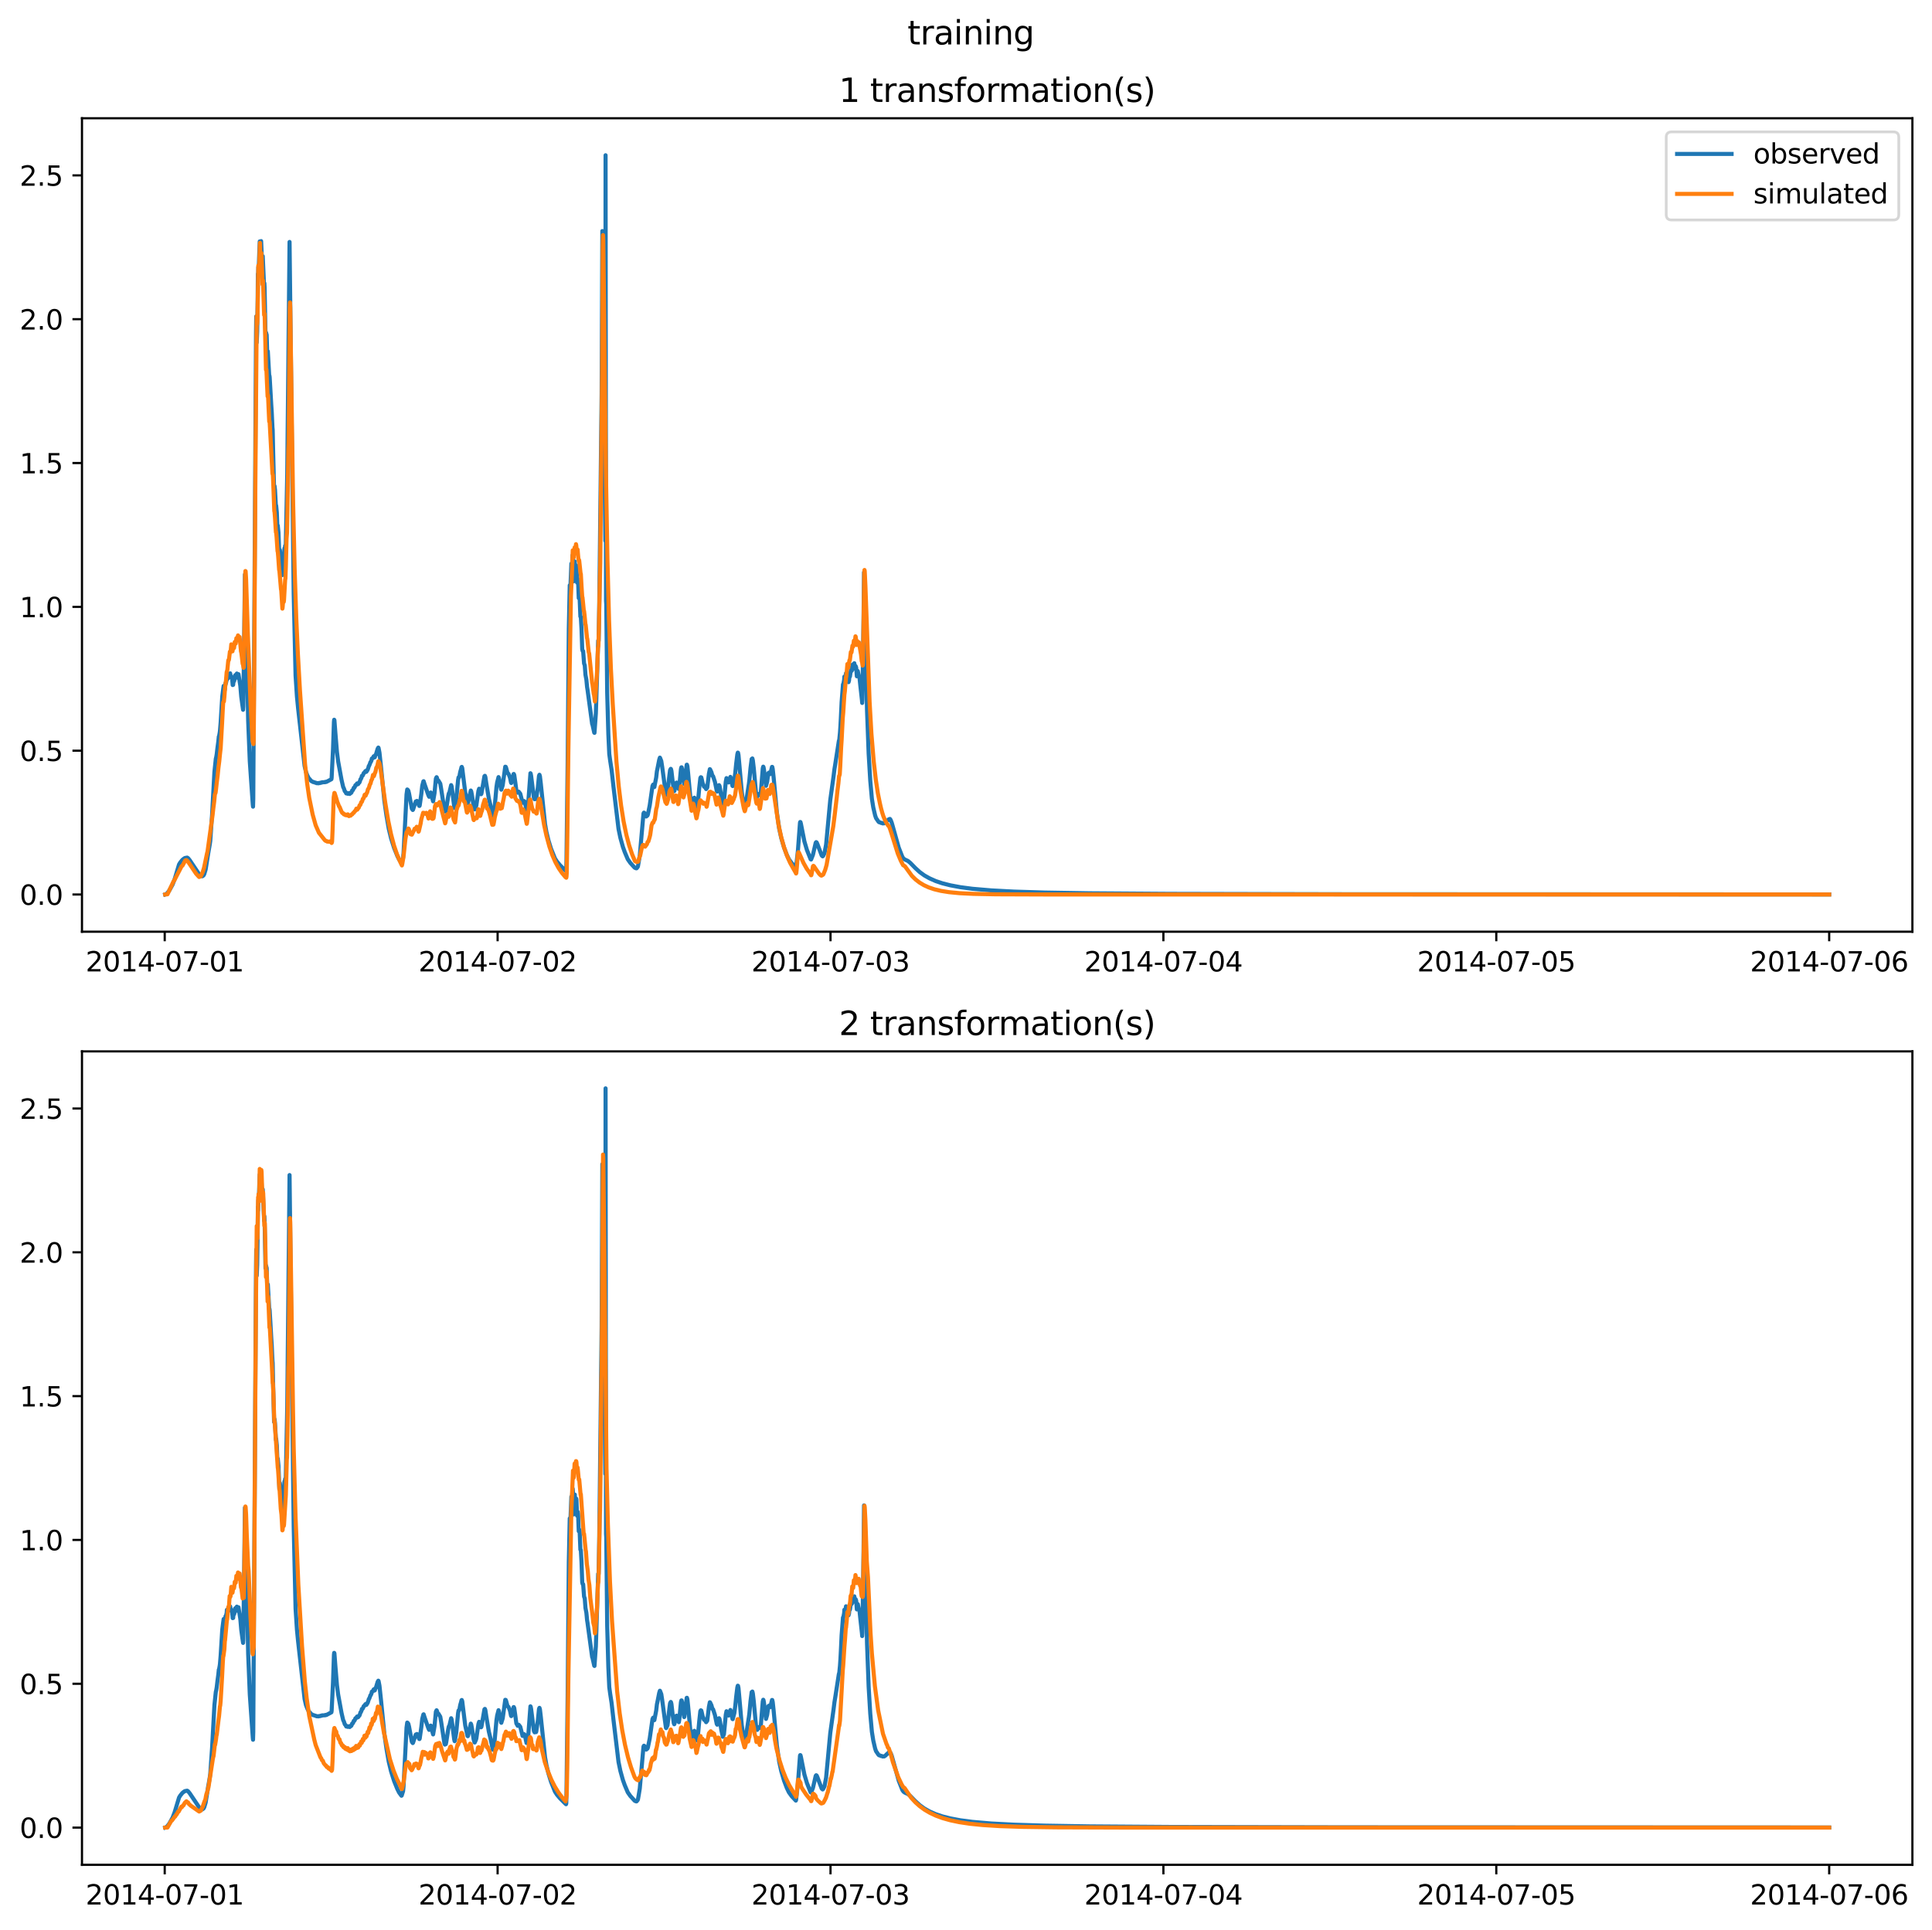 <?xml version="1.0" encoding="utf-8" standalone="no"?>
<!DOCTYPE svg PUBLIC "-//W3C//DTD SVG 1.1//EN"
  "http://www.w3.org/Graphics/SVG/1.1/DTD/svg11.dtd">
<svg xmlns:xlink="http://www.w3.org/1999/xlink" width="709.427pt" height="708.798pt" viewBox="0 0 709.427 708.798" xmlns="http://www.w3.org/2000/svg" version="1.1">
 <defs>
  <style type="text/css">*{stroke-linejoin: round; stroke-linecap: butt}</style>
 </defs>
 <g id="figure_1">
  <g id="patch_1">
   <path d="M 0 708.798 
L 709.427 708.798 
L 709.427 0 
L 0 0 
z
" style="fill: #ffffff"/>
  </g>
  <g id="axes_1">
   <g id="patch_2">
    <path d="M 30.103 342.2 
L 702.227 342.2 
L 702.227 43.44 
L 30.103 43.44 
z
" style="fill: #ffffff"/>
   </g>
   <g id="matplotlib.axis_1">
    <g id="xtick_1">
     <g id="line2d_1">
      <defs>
       <path id="mc1b6274799" d="M 0 0 
L 0 3.5 
" style="stroke: #000000; stroke-width: 0.8"/>
      </defs>
      <g>
       <use xlink:href="#mc1b6274799" x="60.484" y="342.2" style="stroke: #000000; stroke-width: 0.8"/>
      </g>
     </g>
     <g id="text_1">
      <!-- 2014-07-01 -->
      <g transform="translate(31.427 356.798) scale(0.1 -0.1)">
       <defs>
        <path id="DejaVuSans-32" d="M 1228 531 
L 3431 531 
L 3431 0 
L 469 0 
L 469 531 
Q 828 903 1448 1529 
Q 2069 2156 2228 2338 
Q 2531 2678 2651 2914 
Q 2772 3150 2772 3378 
Q 2772 3750 2511 3984 
Q 2250 4219 1831 4219 
Q 1534 4219 1204 4116 
Q 875 4013 500 3803 
L 500 4441 
Q 881 4594 1212 4672 
Q 1544 4750 1819 4750 
Q 2544 4750 2975 4387 
Q 3406 4025 3406 3419 
Q 3406 3131 3298 2873 
Q 3191 2616 2906 2266 
Q 2828 2175 2409 1742 
Q 1991 1309 1228 531 
z
" transform="scale(0.016)"/>
        <path id="DejaVuSans-30" d="M 2034 4250 
Q 1547 4250 1301 3770 
Q 1056 3291 1056 2328 
Q 1056 1369 1301 889 
Q 1547 409 2034 409 
Q 2525 409 2770 889 
Q 3016 1369 3016 2328 
Q 3016 3291 2770 3770 
Q 2525 4250 2034 4250 
z
M 2034 4750 
Q 2819 4750 3233 4129 
Q 3647 3509 3647 2328 
Q 3647 1150 3233 529 
Q 2819 -91 2034 -91 
Q 1250 -91 836 529 
Q 422 1150 422 2328 
Q 422 3509 836 4129 
Q 1250 4750 2034 4750 
z
" transform="scale(0.016)"/>
        <path id="DejaVuSans-31" d="M 794 531 
L 1825 531 
L 1825 4091 
L 703 3866 
L 703 4441 
L 1819 4666 
L 2450 4666 
L 2450 531 
L 3481 531 
L 3481 0 
L 794 0 
L 794 531 
z
" transform="scale(0.016)"/>
        <path id="DejaVuSans-34" d="M 2419 4116 
L 825 1625 
L 2419 1625 
L 2419 4116 
z
M 2253 4666 
L 3047 4666 
L 3047 1625 
L 3713 1625 
L 3713 1100 
L 3047 1100 
L 3047 0 
L 2419 0 
L 2419 1100 
L 313 1100 
L 313 1709 
L 2253 4666 
z
" transform="scale(0.016)"/>
        <path id="DejaVuSans-2d" d="M 313 2009 
L 1997 2009 
L 1997 1497 
L 313 1497 
L 313 2009 
z
" transform="scale(0.016)"/>
        <path id="DejaVuSans-37" d="M 525 4666 
L 3525 4666 
L 3525 4397 
L 1831 0 
L 1172 0 
L 2766 4134 
L 525 4134 
L 525 4666 
z
" transform="scale(0.016)"/>
       </defs>
       <use xlink:href="#DejaVuSans-32"/>
       <use xlink:href="#DejaVuSans-30" x="63.623"/>
       <use xlink:href="#DejaVuSans-31" x="127.246"/>
       <use xlink:href="#DejaVuSans-34" x="190.869"/>
       <use xlink:href="#DejaVuSans-2d" x="254.492"/>
       <use xlink:href="#DejaVuSans-30" x="290.576"/>
       <use xlink:href="#DejaVuSans-37" x="354.199"/>
       <use xlink:href="#DejaVuSans-2d" x="417.822"/>
       <use xlink:href="#DejaVuSans-30" x="453.906"/>
       <use xlink:href="#DejaVuSans-31" x="517.529"/>
      </g>
     </g>
    </g>
    <g id="xtick_2">
     <g id="line2d_2">
      <g>
       <use xlink:href="#mc1b6274799" x="182.723" y="342.2" style="stroke: #000000; stroke-width: 0.8"/>
      </g>
     </g>
     <g id="text_2">
      <!-- 2014-07-02 -->
      <g transform="translate(153.665 356.798) scale(0.1 -0.1)">
       <use xlink:href="#DejaVuSans-32"/>
       <use xlink:href="#DejaVuSans-30" x="63.623"/>
       <use xlink:href="#DejaVuSans-31" x="127.246"/>
       <use xlink:href="#DejaVuSans-34" x="190.869"/>
       <use xlink:href="#DejaVuSans-2d" x="254.492"/>
       <use xlink:href="#DejaVuSans-30" x="290.576"/>
       <use xlink:href="#DejaVuSans-37" x="354.199"/>
       <use xlink:href="#DejaVuSans-2d" x="417.822"/>
       <use xlink:href="#DejaVuSans-30" x="453.906"/>
       <use xlink:href="#DejaVuSans-32" x="517.529"/>
      </g>
     </g>
    </g>
    <g id="xtick_3">
     <g id="line2d_3">
      <g>
       <use xlink:href="#mc1b6274799" x="304.961" y="342.2" style="stroke: #000000; stroke-width: 0.8"/>
      </g>
     </g>
     <g id="text_3">
      <!-- 2014-07-03 -->
      <g transform="translate(275.903 356.798) scale(0.1 -0.1)">
       <defs>
        <path id="DejaVuSans-33" d="M 2597 2516 
Q 3050 2419 3304 2112 
Q 3559 1806 3559 1356 
Q 3559 666 3084 287 
Q 2609 -91 1734 -91 
Q 1441 -91 1130 -33 
Q 819 25 488 141 
L 488 750 
Q 750 597 1062 519 
Q 1375 441 1716 441 
Q 2309 441 2620 675 
Q 2931 909 2931 1356 
Q 2931 1769 2642 2001 
Q 2353 2234 1838 2234 
L 1294 2234 
L 1294 2753 
L 1863 2753 
Q 2328 2753 2575 2939 
Q 2822 3125 2822 3475 
Q 2822 3834 2567 4026 
Q 2313 4219 1838 4219 
Q 1578 4219 1281 4162 
Q 984 4106 628 3988 
L 628 4550 
Q 988 4650 1302 4700 
Q 1616 4750 1894 4750 
Q 2613 4750 3031 4423 
Q 3450 4097 3450 3541 
Q 3450 3153 3228 2886 
Q 3006 2619 2597 2516 
z
" transform="scale(0.016)"/>
       </defs>
       <use xlink:href="#DejaVuSans-32"/>
       <use xlink:href="#DejaVuSans-30" x="63.623"/>
       <use xlink:href="#DejaVuSans-31" x="127.246"/>
       <use xlink:href="#DejaVuSans-34" x="190.869"/>
       <use xlink:href="#DejaVuSans-2d" x="254.492"/>
       <use xlink:href="#DejaVuSans-30" x="290.576"/>
       <use xlink:href="#DejaVuSans-37" x="354.199"/>
       <use xlink:href="#DejaVuSans-2d" x="417.822"/>
       <use xlink:href="#DejaVuSans-30" x="453.906"/>
       <use xlink:href="#DejaVuSans-33" x="517.529"/>
      </g>
     </g>
    </g>
    <g id="xtick_4">
     <g id="line2d_4">
      <g>
       <use xlink:href="#mc1b6274799" x="427.199" y="342.2" style="stroke: #000000; stroke-width: 0.8"/>
      </g>
     </g>
     <g id="text_4">
      <!-- 2014-07-04 -->
      <g transform="translate(398.141 356.798) scale(0.1 -0.1)">
       <use xlink:href="#DejaVuSans-32"/>
       <use xlink:href="#DejaVuSans-30" x="63.623"/>
       <use xlink:href="#DejaVuSans-31" x="127.246"/>
       <use xlink:href="#DejaVuSans-34" x="190.869"/>
       <use xlink:href="#DejaVuSans-2d" x="254.492"/>
       <use xlink:href="#DejaVuSans-30" x="290.576"/>
       <use xlink:href="#DejaVuSans-37" x="354.199"/>
       <use xlink:href="#DejaVuSans-2d" x="417.822"/>
       <use xlink:href="#DejaVuSans-30" x="453.906"/>
       <use xlink:href="#DejaVuSans-34" x="517.529"/>
      </g>
     </g>
    </g>
    <g id="xtick_5">
     <g id="line2d_5">
      <g>
       <use xlink:href="#mc1b6274799" x="549.437" y="342.2" style="stroke: #000000; stroke-width: 0.8"/>
      </g>
     </g>
     <g id="text_5">
      <!-- 2014-07-05 -->
      <g transform="translate(520.38 356.798) scale(0.1 -0.1)">
       <defs>
        <path id="DejaVuSans-35" d="M 691 4666 
L 3169 4666 
L 3169 4134 
L 1269 4134 
L 1269 2991 
Q 1406 3038 1543 3061 
Q 1681 3084 1819 3084 
Q 2600 3084 3056 2656 
Q 3513 2228 3513 1497 
Q 3513 744 3044 326 
Q 2575 -91 1722 -91 
Q 1428 -91 1123 -41 
Q 819 9 494 109 
L 494 744 
Q 775 591 1075 516 
Q 1375 441 1709 441 
Q 2250 441 2565 725 
Q 2881 1009 2881 1497 
Q 2881 1984 2565 2268 
Q 2250 2553 1709 2553 
Q 1456 2553 1204 2497 
Q 953 2441 691 2322 
L 691 4666 
z
" transform="scale(0.016)"/>
       </defs>
       <use xlink:href="#DejaVuSans-32"/>
       <use xlink:href="#DejaVuSans-30" x="63.623"/>
       <use xlink:href="#DejaVuSans-31" x="127.246"/>
       <use xlink:href="#DejaVuSans-34" x="190.869"/>
       <use xlink:href="#DejaVuSans-2d" x="254.492"/>
       <use xlink:href="#DejaVuSans-30" x="290.576"/>
       <use xlink:href="#DejaVuSans-37" x="354.199"/>
       <use xlink:href="#DejaVuSans-2d" x="417.822"/>
       <use xlink:href="#DejaVuSans-30" x="453.906"/>
       <use xlink:href="#DejaVuSans-35" x="517.529"/>
      </g>
     </g>
    </g>
    <g id="xtick_6">
     <g id="line2d_6">
      <g>
       <use xlink:href="#mc1b6274799" x="671.676" y="342.2" style="stroke: #000000; stroke-width: 0.8"/>
      </g>
     </g>
     <g id="text_6">
      <!-- 2014-07-06 -->
      <g transform="translate(642.618 356.798) scale(0.1 -0.1)">
       <defs>
        <path id="DejaVuSans-36" d="M 2113 2584 
Q 1688 2584 1439 2293 
Q 1191 2003 1191 1497 
Q 1191 994 1439 701 
Q 1688 409 2113 409 
Q 2538 409 2786 701 
Q 3034 994 3034 1497 
Q 3034 2003 2786 2293 
Q 2538 2584 2113 2584 
z
M 3366 4563 
L 3366 3988 
Q 3128 4100 2886 4159 
Q 2644 4219 2406 4219 
Q 1781 4219 1451 3797 
Q 1122 3375 1075 2522 
Q 1259 2794 1537 2939 
Q 1816 3084 2150 3084 
Q 2853 3084 3261 2657 
Q 3669 2231 3669 1497 
Q 3669 778 3244 343 
Q 2819 -91 2113 -91 
Q 1303 -91 875 529 
Q 447 1150 447 2328 
Q 447 3434 972 4092 
Q 1497 4750 2381 4750 
Q 2619 4750 2861 4703 
Q 3103 4656 3366 4563 
z
" transform="scale(0.016)"/>
       </defs>
       <use xlink:href="#DejaVuSans-32"/>
       <use xlink:href="#DejaVuSans-30" x="63.623"/>
       <use xlink:href="#DejaVuSans-31" x="127.246"/>
       <use xlink:href="#DejaVuSans-34" x="190.869"/>
       <use xlink:href="#DejaVuSans-2d" x="254.492"/>
       <use xlink:href="#DejaVuSans-30" x="290.576"/>
       <use xlink:href="#DejaVuSans-37" x="354.199"/>
       <use xlink:href="#DejaVuSans-2d" x="417.822"/>
       <use xlink:href="#DejaVuSans-30" x="453.906"/>
       <use xlink:href="#DejaVuSans-36" x="517.529"/>
      </g>
     </g>
    </g>
   </g>
   <g id="matplotlib.axis_2">
    <g id="ytick_1">
     <g id="line2d_7">
      <defs>
       <path id="mfc63f905b3" d="M 0 0 
L -3.5 0 
" style="stroke: #000000; stroke-width: 0.8"/>
      </defs>
      <g>
       <use xlink:href="#mfc63f905b3" x="30.103" y="328.533" style="stroke: #000000; stroke-width: 0.8"/>
      </g>
     </g>
     <g id="text_7">
      <!-- 0.0 -->
      <g transform="translate(7.2 332.332) scale(0.1 -0.1)">
       <defs>
        <path id="DejaVuSans-2e" d="M 684 794 
L 1344 794 
L 1344 0 
L 684 0 
L 684 794 
z
" transform="scale(0.016)"/>
       </defs>
       <use xlink:href="#DejaVuSans-30"/>
       <use xlink:href="#DejaVuSans-2e" x="63.623"/>
       <use xlink:href="#DejaVuSans-30" x="95.41"/>
      </g>
     </g>
    </g>
    <g id="ytick_2">
     <g id="line2d_8">
      <g>
       <use xlink:href="#mfc63f905b3" x="30.103" y="275.709" style="stroke: #000000; stroke-width: 0.8"/>
      </g>
     </g>
     <g id="text_8">
      <!-- 0.5 -->
      <g transform="translate(7.2 279.509) scale(0.1 -0.1)">
       <use xlink:href="#DejaVuSans-30"/>
       <use xlink:href="#DejaVuSans-2e" x="63.623"/>
       <use xlink:href="#DejaVuSans-35" x="95.41"/>
      </g>
     </g>
    </g>
    <g id="ytick_3">
     <g id="line2d_9">
      <g>
       <use xlink:href="#mfc63f905b3" x="30.103" y="222.886" style="stroke: #000000; stroke-width: 0.8"/>
      </g>
     </g>
     <g id="text_9">
      <!-- 1.0 -->
      <g transform="translate(7.2 226.685) scale(0.1 -0.1)">
       <use xlink:href="#DejaVuSans-31"/>
       <use xlink:href="#DejaVuSans-2e" x="63.623"/>
       <use xlink:href="#DejaVuSans-30" x="95.41"/>
      </g>
     </g>
    </g>
    <g id="ytick_4">
     <g id="line2d_10">
      <g>
       <use xlink:href="#mfc63f905b3" x="30.103" y="170.062" style="stroke: #000000; stroke-width: 0.8"/>
      </g>
     </g>
     <g id="text_10">
      <!-- 1.5 -->
      <g transform="translate(7.2 173.861) scale(0.1 -0.1)">
       <use xlink:href="#DejaVuSans-31"/>
       <use xlink:href="#DejaVuSans-2e" x="63.623"/>
       <use xlink:href="#DejaVuSans-35" x="95.41"/>
      </g>
     </g>
    </g>
    <g id="ytick_5">
     <g id="line2d_11">
      <g>
       <use xlink:href="#mfc63f905b3" x="30.103" y="117.238" style="stroke: #000000; stroke-width: 0.8"/>
      </g>
     </g>
     <g id="text_11">
      <!-- 2.0 -->
      <g transform="translate(7.2 121.037) scale(0.1 -0.1)">
       <use xlink:href="#DejaVuSans-32"/>
       <use xlink:href="#DejaVuSans-2e" x="63.623"/>
       <use xlink:href="#DejaVuSans-30" x="95.41"/>
      </g>
     </g>
    </g>
    <g id="ytick_6">
     <g id="line2d_12">
      <g>
       <use xlink:href="#mfc63f905b3" x="30.103" y="64.414" style="stroke: #000000; stroke-width: 0.8"/>
      </g>
     </g>
     <g id="text_12">
      <!-- 2.5 -->
      <g transform="translate(7.2 68.214) scale(0.1 -0.1)">
       <use xlink:href="#DejaVuSans-32"/>
       <use xlink:href="#DejaVuSans-2e" x="63.623"/>
       <use xlink:href="#DejaVuSans-35" x="95.41"/>
      </g>
     </g>
    </g>
   </g>
   <g id="line2d_13">
    <path d="M 60.654 328.533 
L 60.909 328.446 
L 61.418 328.044 
L 61.843 327.499 
L 62.182 327.045 
L 63.371 324.894 
L 64.135 322.874 
L 65.747 317.503 
L 66.172 316.805 
L 66.936 315.856 
L 67.275 315.556 
L 67.53 315.378 
L 67.87 315.144 
L 68.719 314.982 
L 69.058 315.187 
L 69.652 315.918 
L 73.218 321.229 
L 73.897 321.764 
L 74.321 321.833 
L 74.746 321.507 
L 75 321.035 
L 75.51 319.358 
L 76.104 315.612 
L 76.443 313.439 
L 76.698 312.037 
L 77.038 310.057 
L 77.207 308.864 
L 77.886 299.121 
L 78.735 283.54 
L 79.245 278.712 
L 79.414 278.005 
L 79.584 276.979 
L 79.839 274.798 
L 80.178 272.252 
L 80.348 270.528 
L 80.433 270.468 
L 80.688 269.039 
L 80.773 268.385 
L 81.027 265.346 
L 81.367 259.743 
L 81.621 255.777 
L 81.961 253.102 
L 82.131 251.931 
L 82.385 253.689 
L 82.47 253.498 
L 82.555 253.256 
L 82.81 250.887 
L 82.895 251.157 
L 83.234 249.691 
L 83.319 248.547 
L 83.404 248.733 
L 83.489 249.382 
L 83.574 249.338 
L 83.744 249.084 
L 83.913 247.657 
L 83.998 247.995 
L 84.168 248.786 
L 84.338 248.653 
L 84.423 248.248 
L 84.508 247.293 
L 84.762 248.546 
L 84.847 248.457 
L 84.932 248.475 
L 85.102 248.956 
L 85.187 248.682 
L 85.441 251.601 
L 85.611 251.533 
L 85.781 249.678 
L 85.866 249.745 
L 85.951 250.179 
L 86.29 249.026 
L 86.375 247.969 
L 86.46 248.265 
L 86.63 248.965 
L 86.8 248.785 
L 86.884 248.396 
L 86.969 247.381 
L 87.224 248.615 
L 87.479 248.188 
L 87.564 247.614 
L 88.243 251.845 
L 88.582 255.834 
L 89.007 258.98 
L 89.261 260.695 
L 89.346 259.446 
L 89.856 217.969 
L 89.94 211.007 
L 90.025 211.053 
L 91.129 264.728 
L 91.723 279.628 
L 92.827 295.548 
L 92.912 296.27 
L 92.996 293.499 
L 94.015 122.452 
L 94.1 116.189 
L 94.27 125.804 
L 94.439 121.796 
L 94.609 110.281 
L 94.694 100.569 
L 94.779 101.829 
L 94.864 98.114 
L 94.949 98.208 
L 95.034 97.561 
L 95.373 88.672 
L 95.628 92.914 
L 95.713 93.561 
L 95.798 92.765 
L 95.883 88.562 
L 96.307 97.93 
L 96.392 97.536 
L 96.477 94.105 
L 96.986 105.706 
L 97.071 104.027 
L 97.156 105.634 
L 97.495 123.071 
L 97.665 122.087 
L 97.92 123.021 
L 98.09 128.958 
L 98.175 128.778 
L 98.259 129.637 
L 98.344 129.026 
L 98.854 138.04 
L 98.939 137.978 
L 99.023 138.59 
L 99.618 148.879 
L 99.787 151.506 
L 100.042 157.011 
L 100.127 157.884 
L 100.297 165.789 
L 100.636 179.545 
L 100.806 178.504 
L 100.976 179.899 
L 101.315 186.077 
L 101.4 185.676 
L 101.655 188.245 
L 101.825 192.933 
L 101.91 193.172 
L 101.994 193 
L 102.249 195.56 
L 102.589 204.221 
L 102.758 201.967 
L 102.843 202.489 
L 103.098 206.362 
L 103.183 206.553 
L 103.268 207.095 
L 103.607 211.006 
L 103.692 211.215 
L 104.117 204.464 
L 104.202 205.054 
L 104.286 204.413 
L 104.456 201.357 
L 104.541 201.807 
L 104.626 201.406 
L 104.711 200.463 
L 104.881 202.964 
L 105.475 174.095 
L 106.324 88.862 
L 107.258 170.511 
L 107.512 189.815 
L 107.852 218.249 
L 108.531 248.07 
L 109.04 255.87 
L 109.465 260.165 
L 111.841 281.304 
L 112.351 283.52 
L 112.86 284.841 
L 113.285 285.7 
L 114.388 286.938 
L 114.643 287.011 
L 114.982 287.236 
L 115.237 287.244 
L 115.661 287.435 
L 115.916 287.462 
L 116.256 287.65 
L 116.51 287.598 
L 116.85 287.698 
L 117.105 287.578 
L 117.444 287.617 
L 117.699 287.454 
L 118.038 287.472 
L 118.293 287.297 
L 118.632 287.326 
L 119.057 287.265 
L 119.312 287.302 
L 119.566 287.137 
L 119.821 287.191 
L 121.688 286.198 
L 121.773 285.703 
L 122.283 275.212 
L 122.622 265.104 
L 122.707 264.356 
L 122.792 264.481 
L 123.132 268.969 
L 123.726 276.17 
L 124.15 279.529 
L 125.084 284.654 
L 125.423 286.486 
L 125.678 287.597 
L 126.018 289.07 
L 126.272 289.568 
L 126.612 290.607 
L 126.867 290.821 
L 127.121 291.377 
L 127.206 291.427 
L 127.461 291.288 
L 127.715 291.546 
L 127.885 291.513 
L 128.14 291.31 
L 128.395 291.605 
L 128.479 291.561 
L 128.734 291.149 
L 128.904 291.239 
L 129.074 291.024 
L 129.328 290.298 
L 129.498 290.294 
L 129.668 290.027 
L 129.923 289.31 
L 130.092 289.333 
L 130.262 289.078 
L 130.517 288.381 
L 130.687 288.416 
L 131.026 287.924 
L 131.111 287.744 
L 131.196 287.808 
L 131.366 288.048 
L 131.535 287.96 
L 131.79 287.423 
L 131.96 287.426 
L 132.13 287.017 
L 132.384 286.169 
L 132.469 286.182 
L 132.724 285.66 
L 132.894 284.96 
L 133.148 284.893 
L 133.318 284.574 
L 133.573 283.914 
L 133.658 283.965 
L 134.082 283.372 
L 134.167 283.208 
L 134.422 283.51 
L 134.591 283.412 
L 134.761 282.846 
L 134.846 282.871 
L 134.931 282.891 
L 135.186 282.204 
L 135.44 281.294 
L 135.525 281.284 
L 135.78 280.67 
L 136.034 279.907 
L 136.119 279.915 
L 136.374 279.395 
L 136.544 278.601 
L 136.714 278.646 
L 136.968 278.228 
L 137.053 278.217 
L 137.223 277.773 
L 137.393 278.228 
L 137.478 278.198 
L 137.647 278.106 
L 137.817 277.346 
L 137.987 277.32 
L 138.666 275.019 
L 138.921 274.575 
L 139.006 274.687 
L 139.345 276.468 
L 139.939 282.037 
L 141.128 294.052 
L 141.892 299.438 
L 142.741 304.324 
L 143.589 307.855 
L 144.693 311.365 
L 145.881 314.328 
L 146.561 315.681 
L 147.409 316.833 
L 147.494 316.789 
L 148.004 315.17 
L 148.173 313.483 
L 148.937 298.725 
L 149.277 291.806 
L 149.532 289.963 
L 149.701 290.066 
L 149.956 290.445 
L 150.211 291.503 
L 151.229 297.029 
L 151.569 297.493 
L 151.654 297.403 
L 152.672 294.358 
L 152.842 294.289 
L 153.097 294.162 
L 153.267 294.468 
L 153.946 296.002 
L 154.031 296.01 
L 154.116 295.831 
L 154.71 291.629 
L 155.049 288.577 
L 155.474 286.965 
L 155.559 286.927 
L 155.898 288.003 
L 157.341 292.168 
L 157.596 292.646 
L 157.766 292.168 
L 158.105 291.111 
L 158.19 291.074 
L 158.36 291.375 
L 158.784 293.409 
L 159.039 294.316 
L 159.548 291.355 
L 160.058 285.964 
L 160.312 285.445 
L 160.397 285.532 
L 160.737 286.743 
L 160.822 286.828 
L 160.991 286.687 
L 161.671 287.825 
L 162.01 289.839 
L 163.199 297.662 
L 163.368 298.057 
L 163.538 297.831 
L 163.708 297.879 
L 163.878 297.096 
L 164.557 292.572 
L 164.811 291.372 
L 164.896 291.398 
L 164.981 291.251 
L 165.66 288.364 
L 165.83 288.789 
L 166.085 290.699 
L 166.764 296.084 
L 166.934 296.799 
L 167.018 296.632 
L 167.528 293.714 
L 168.207 286.477 
L 168.377 285.526 
L 168.546 285.545 
L 168.716 285.096 
L 168.886 284.084 
L 169.056 283.286 
L 169.226 282.74 
L 169.48 281.736 
L 169.565 281.669 
L 169.735 282.141 
L 169.99 284.259 
L 170.838 291.049 
L 171.687 294.902 
L 171.772 294.971 
L 171.857 294.861 
L 172.876 290.344 
L 173.045 290.717 
L 173.3 292.076 
L 173.894 295.991 
L 174.234 297.242 
L 174.319 297.281 
L 174.743 296.344 
L 174.913 295.802 
L 175.677 290.496 
L 175.932 289.686 
L 176.186 290.104 
L 176.271 290.274 
L 176.611 291.703 
L 176.696 291.659 
L 176.781 291.479 
L 177.884 285.094 
L 178.054 284.944 
L 178.224 285.388 
L 178.563 287.684 
L 179.497 293.256 
L 180.091 295.733 
L 180.94 299.851 
L 181.025 299.949 
L 181.195 299.206 
L 181.619 296.741 
L 182.298 289.09 
L 182.553 287.379 
L 183.062 285.415 
L 183.232 285.847 
L 183.741 288.494 
L 183.996 289.917 
L 184.081 290.045 
L 184.59 288.429 
L 185.524 281.605 
L 185.694 281.639 
L 185.864 282.063 
L 186.373 283.987 
L 186.628 284.167 
L 186.712 284.186 
L 187.137 285.268 
L 187.307 285.779 
L 187.646 287.452 
L 187.731 287.588 
L 187.986 286.932 
L 188.071 286.91 
L 188.325 285.421 
L 188.58 284.288 
L 188.665 284.266 
L 188.835 284.663 
L 189.174 287.045 
L 189.599 290.252 
L 190.108 291.157 
L 190.193 291.117 
L 190.447 290.756 
L 191.042 291.507 
L 191.891 294.872 
L 192.145 294.511 
L 192.4 294.197 
L 192.57 294.302 
L 192.739 294.672 
L 193.079 296.319 
L 193.334 297.463 
L 193.503 297.308 
L 193.673 297.487 
L 193.843 296.522 
L 194.777 283.996 
L 194.862 284.098 
L 195.031 285.005 
L 196.05 293.059 
L 196.305 293.545 
L 196.559 293.338 
L 196.814 293.478 
L 196.899 293.331 
L 197.493 289.253 
L 197.918 284.966 
L 198.087 284.555 
L 198.257 285.076 
L 198.597 287.949 
L 200.125 302.64 
L 200.634 305.529 
L 201.398 308.682 
L 202.332 311.704 
L 203.775 315.306 
L 204.539 316.479 
L 205.642 317.784 
L 207.595 319.737 
L 207.849 319.953 
L 207.934 319.582 
L 208.019 315.492 
L 208.274 293.623 
L 208.444 280.287 
L 208.868 230.88 
L 209.208 214.968 
L 209.377 217.938 
L 209.802 207.012 
L 209.972 210.189 
L 210.226 203.952 
L 210.311 204.143 
L 210.481 207.235 
L 210.651 213.501 
L 210.736 212.609 
L 210.99 206.744 
L 211.075 206.227 
L 211.245 211.163 
L 211.33 210.777 
L 211.584 207.689 
L 211.669 208.102 
L 211.924 214.002 
L 212.094 212.655 
L 212.179 212.624 
L 212.264 213.204 
L 212.518 219.683 
L 212.688 219.052 
L 212.773 219.352 
L 212.858 220.065 
L 213.112 226.442 
L 213.282 226.575 
L 213.537 231.107 
L 213.792 238.486 
L 213.961 239.114 
L 214.046 239.076 
L 214.131 239.164 
L 214.471 243.675 
L 214.725 244.381 
L 214.98 247.839 
L 215.32 249.643 
L 215.574 252.325 
L 215.744 253.374 
L 217.442 265.946 
L 217.527 266.032 
L 218.206 269.091 
L 218.291 269.168 
L 218.8 262.023 
L 219.649 235.306 
L 219.734 235.704 
L 219.819 235.291 
L 220.073 220.607 
L 220.922 144.622 
L 221.177 84.864 
L 221.262 87.058 
L 221.431 105.447 
L 221.856 156.842 
L 222.28 198.635 
L 222.365 57.02 
L 222.535 220.689 
L 222.62 222.014 
L 222.959 254.406 
L 223.384 269.598 
L 223.723 276.931 
L 224.063 279.44 
L 224.572 282.748 
L 225.251 288.813 
L 227.119 304.43 
L 227.798 307.709 
L 228.732 311.065 
L 229.411 312.964 
L 230.514 315.579 
L 231.448 316.914 
L 233.061 318.686 
L 233.57 318.916 
L 233.74 318.913 
L 234.08 318.525 
L 234.249 318.21 
L 234.589 316.275 
L 234.929 314.185 
L 236.287 298.774 
L 236.457 298.46 
L 236.626 298.593 
L 236.881 298.932 
L 237.305 299.889 
L 237.56 299.651 
L 237.73 299.543 
L 237.9 299.136 
L 238.579 295.81 
L 238.918 293.425 
L 239.597 288.666 
L 239.852 288.164 
L 240.277 289.067 
L 240.956 285.541 
L 241.21 283.313 
L 241.465 282.086 
L 242.059 279.069 
L 242.314 278.265 
L 242.399 278.427 
L 242.823 279.516 
L 243.163 281.733 
L 244.521 291.824 
L 244.606 292 
L 245.115 290.968 
L 245.285 289.467 
L 245.709 285.57 
L 246.049 282.862 
L 246.304 282.383 
L 246.388 282.468 
L 246.558 283.191 
L 246.983 286.919 
L 247.407 290.15 
L 247.577 290.58 
L 247.662 290.417 
L 248.341 287.51 
L 248.426 287.424 
L 248.596 287.854 
L 248.935 289.196 
L 249.02 289.196 
L 249.275 289.809 
L 249.444 288.832 
L 250.039 282.493 
L 250.208 281.822 
L 250.293 281.82 
L 250.463 282.551 
L 251.227 287.951 
L 251.312 287.78 
L 252.161 280.881 
L 252.246 280.861 
L 252.415 281.431 
L 252.67 283.903 
L 253.689 295.033 
L 253.859 295.8 
L 253.943 295.82 
L 254.198 296.148 
L 254.368 295.422 
L 254.792 293.148 
L 254.962 292.98 
L 255.132 293.349 
L 255.811 296.327 
L 255.981 296.558 
L 256.151 295.953 
L 256.32 294.242 
L 256.745 289.603 
L 257.169 285.764 
L 257.339 285.459 
L 257.509 285.532 
L 257.678 286.179 
L 258.018 287.7 
L 258.273 288.232 
L 258.527 288.949 
L 258.697 288.947 
L 258.782 288.902 
L 258.952 289.206 
L 259.291 289.819 
L 259.546 289.313 
L 259.631 289.403 
L 259.716 289.216 
L 259.97 287.057 
L 260.31 284.197 
L 260.65 282.502 
L 260.734 282.547 
L 261.244 283.632 
L 261.583 284.912 
L 261.753 285.031 
L 261.838 285.078 
L 262.517 287.168 
L 263.196 290.465 
L 263.366 290.745 
L 263.706 289.175 
L 263.96 288.409 
L 264.045 288.371 
L 264.215 288.678 
L 264.385 289.575 
L 264.894 292.801 
L 265.403 295.175 
L 265.828 294.239 
L 266.082 291.649 
L 266.507 287.084 
L 266.761 285.795 
L 266.931 286.231 
L 267.186 287.153 
L 267.356 286.951 
L 267.525 287.377 
L 267.61 287.302 
L 268.205 285.337 
L 268.374 285.826 
L 268.969 288.657 
L 269.053 288.709 
L 269.648 286.49 
L 269.987 283.884 
L 270.327 280.482 
L 270.751 277.045 
L 270.921 276.42 
L 271.006 276.478 
L 271.176 277.343 
L 271.515 281.094 
L 272.364 290.817 
L 273.043 295.491 
L 273.298 296.523 
L 273.383 296.482 
L 273.637 296.092 
L 273.807 295.536 
L 274.996 287.913 
L 275.165 286.596 
L 275.59 282.068 
L 276.014 278.774 
L 276.269 278.564 
L 276.439 279.243 
L 276.778 282.113 
L 277.627 291.42 
L 277.967 292.549 
L 278.052 292.642 
L 278.306 292.035 
L 278.561 291.634 
L 278.731 291.832 
L 278.816 291.991 
L 278.985 291.572 
L 279.07 291.638 
L 279.155 291.831 
L 279.24 291.742 
L 279.41 290.593 
L 280.089 282.196 
L 280.259 281.58 
L 280.344 281.683 
L 280.513 282.57 
L 281.277 288.623 
L 281.702 287.123 
L 282.126 283.992 
L 282.296 283.787 
L 282.466 283.997 
L 282.635 283.718 
L 282.805 284.322 
L 282.975 283.766 
L 283.484 281.666 
L 283.569 281.672 
L 283.739 282.42 
L 284.079 285.573 
L 285.267 298.42 
L 286.116 304.343 
L 286.88 307.819 
L 287.899 311.278 
L 288.917 313.979 
L 289.681 315.576 
L 290.7 316.985 
L 292.228 318.62 
L 292.313 318.439 
L 292.992 312.46 
L 293.756 302.169 
L 293.841 301.908 
L 293.926 301.941 
L 294.095 302.569 
L 295.369 309.013 
L 296.302 312.177 
L 297.661 315.594 
L 297.83 315.683 
L 298.509 313.964 
L 299.528 309.524 
L 299.698 309.306 
L 299.868 309.403 
L 300.122 309.951 
L 301.735 314.227 
L 302.075 314.523 
L 302.245 314.38 
L 302.754 313.366 
L 303.348 310.168 
L 304.536 297.395 
L 304.876 293.792 
L 306.064 285.248 
L 306.404 282.498 
L 306.659 280.965 
L 308.017 272.211 
L 308.187 271.625 
L 308.441 269.089 
L 308.611 266.607 
L 308.781 263.36 
L 309.036 257.94 
L 309.545 251.369 
L 309.63 251.549 
L 309.969 249.747 
L 310.054 248.511 
L 310.139 248.645 
L 310.224 249.268 
L 310.309 249.172 
L 310.479 248.818 
L 310.648 247.258 
L 310.733 247.57 
L 310.903 248.397 
L 311.073 248.154 
L 311.243 248.45 
L 311.328 248.187 
L 311.582 250.55 
L 311.752 249.991 
L 311.922 248.037 
L 312.007 248.191 
L 312.091 248.499 
L 312.431 246.195 
L 312.516 245.203 
L 312.686 246.434 
L 312.771 246.349 
L 313.025 244.849 
L 313.11 244.051 
L 313.365 245.608 
L 313.704 243.592 
L 313.959 245.214 
L 314.129 244.587 
L 314.214 244.676 
L 314.383 245.169 
L 314.638 248.392 
L 314.808 247.827 
L 314.978 246.459 
L 315.317 248.147 
L 315.572 248.527 
L 315.911 251.791 
L 316.506 257.168 
L 316.591 258.183 
L 316.675 256.913 
L 317.1 226.615 
L 317.27 210.196 
L 317.355 210.494 
L 318.373 260.856 
L 318.967 276.808 
L 319.562 286.752 
L 320.156 293.349 
L 320.665 296.56 
L 321.344 299.488 
L 321.684 300.481 
L 322.618 301.84 
L 322.872 302.01 
L 323.042 302 
L 323.551 302.26 
L 323.721 302.221 
L 324.146 302.429 
L 324.4 302.348 
L 324.655 302.405 
L 325.164 302.071 
L 325.334 301.898 
L 325.589 301.575 
L 325.843 301.468 
L 326.268 300.965 
L 326.777 300.78 
L 327.032 301.127 
L 327.456 302.21 
L 330.003 311.296 
L 331.361 314.763 
L 331.785 315.34 
L 332.21 315.658 
L 333.398 316.222 
L 334.247 316.917 
L 336.115 318.832 
L 337.728 320.297 
L 339.425 321.53 
L 341.293 322.583 
L 343.585 323.603 
L 346.047 324.427 
L 349.018 325.175 
L 352.668 325.856 
L 357.082 326.438 
L 364.043 327.033 
L 372.277 327.468 
L 383.652 327.82 
L 400.205 328.093 
L 429.746 328.302 
L 494.091 328.443 
L 671.676 328.511 
L 671.676 328.511 
" clip-path="url(#p6f577af908)" style="fill: none; stroke: #1f77b4; stroke-width: 1.5; stroke-linecap: square"/>
   </g>
   <g id="line2d_14">
    <path d="M 60.654 328.533 
L 61.503 328.458 
L 63.371 324.446 
L 63.71 323.755 
L 64.05 323.251 
L 64.389 322.597 
L 64.644 322.105 
L 64.983 321.432 
L 65.238 320.95 
L 65.578 320.293 
L 65.832 319.823 
L 66.087 319.312 
L 66.511 318.484 
L 66.681 318.149 
L 67.021 317.911 
L 68.039 316.021 
L 68.379 315.899 
L 68.634 316.019 
L 69.228 316.744 
L 72.029 320.921 
L 73.133 322.113 
L 73.727 321.838 
L 74.406 320.366 
L 74.746 319.289 
L 74.915 318.733 
L 76.019 313.441 
L 76.189 312.822 
L 78.056 299.364 
L 78.311 297.053 
L 78.65 294.42 
L 78.905 291.753 
L 79.16 291.152 
L 79.329 289.839 
L 79.584 287.499 
L 79.924 284.833 
L 80.178 282.228 
L 80.518 279.573 
L 80.773 277.013 
L 81.027 274.794 
L 81.537 265.859 
L 81.791 260.839 
L 81.961 257.977 
L 82.131 257.609 
L 82.216 257.671 
L 82.385 256.013 
L 82.64 252.639 
L 82.98 249.951 
L 83.234 246.875 
L 83.489 246.012 
L 83.829 242.517 
L 83.913 242.369 
L 83.998 242.508 
L 84.083 242.194 
L 84.423 239.329 
L 84.508 239.324 
L 84.593 239.596 
L 84.677 239.421 
L 84.932 236.661 
L 85.017 236.678 
L 85.357 239.227 
L 85.441 238.826 
L 85.611 237.5 
L 85.781 237.687 
L 85.866 238.065 
L 85.951 237.967 
L 86.205 235.779 
L 86.29 235.836 
L 86.375 235.991 
L 86.46 236.418 
L 86.545 236.379 
L 86.8 234.385 
L 86.884 234.505 
L 87.139 235.224 
L 87.394 233.376 
L 87.479 233.524 
L 87.733 234.724 
L 87.818 234.577 
L 87.988 233.958 
L 88.158 235.563 
L 88.497 239.345 
L 88.582 239.459 
L 88.837 241.481 
L 89.092 243.804 
L 89.176 243.824 
L 89.431 245.281 
L 89.516 245.03 
L 89.686 235.996 
L 90.025 211.146 
L 90.11 209.727 
L 90.195 209.814 
L 90.365 212.65 
L 91.044 233.786 
L 91.978 257.983 
L 92.742 271.966 
L 92.996 273.122 
L 93.081 273.288 
L 93.166 271.788 
L 93.336 250.701 
L 93.76 178.557 
L 94.27 116.112 
L 94.355 116.985 
L 94.439 119.013 
L 94.524 118.129 
L 94.864 97.52 
L 94.949 98.089 
L 95.034 100.118 
L 95.119 100.033 
L 95.458 89.205 
L 95.713 97.224 
L 95.798 96.513 
L 95.967 92.935 
L 96.052 94.175 
L 96.392 104.489 
L 96.562 103.025 
L 96.731 108.253 
L 96.986 115.705 
L 97.156 115.239 
L 97.326 121.155 
L 97.665 135.811 
L 97.75 135.526 
L 97.835 135.901 
L 98.005 140.085 
L 98.259 145.589 
L 98.344 145.008 
L 98.429 145.336 
L 98.599 149.305 
L 98.854 154.82 
L 98.939 154.549 
L 99.023 155.139 
L 100.042 173.96 
L 100.212 174.485 
L 100.382 178.741 
L 100.721 187.775 
L 100.806 187.972 
L 100.976 190.137 
L 101.315 195.491 
L 101.4 195.458 
L 101.57 197.375 
L 101.91 202.463 
L 101.994 202.542 
L 102.164 204.516 
L 102.504 209.402 
L 102.589 209.56 
L 102.758 211.528 
L 103.183 216.459 
L 103.268 216.738 
L 103.692 223.544 
L 103.777 223.059 
L 103.947 220.939 
L 104.117 220.798 
L 104.202 221.054 
L 104.286 220.364 
L 104.711 212.8 
L 104.796 212.616 
L 104.966 208.039 
L 105.22 197.778 
L 105.39 195.696 
L 105.56 187.025 
L 105.899 164.904 
L 105.984 162.874 
L 106.154 146.007 
L 106.409 113.202 
L 106.494 111.099 
L 106.578 112.93 
L 106.918 136.338 
L 107.597 182.88 
L 108.191 208.944 
L 108.786 227.031 
L 109.38 240.182 
L 110.144 253.626 
L 112.011 280.652 
L 112.775 287.666 
L 113.539 292.965 
L 114.813 299.182 
L 115.916 303.111 
L 117.105 305.853 
L 119.312 308.633 
L 119.651 308.86 
L 119.821 308.851 
L 120.16 309.103 
L 120.5 309.096 
L 120.84 309.173 
L 121.009 309.086 
L 121.349 309.221 
L 121.604 308.873 
L 121.773 309.611 
L 121.858 309.495 
L 121.943 309.068 
L 122.113 305.103 
L 122.537 292.815 
L 122.792 291.223 
L 122.877 291.28 
L 123.471 293.167 
L 123.896 294.628 
L 124.065 294.983 
L 124.49 296.144 
L 124.66 296.288 
L 125.339 297.933 
L 125.678 298.581 
L 125.933 298.621 
L 126.272 299.107 
L 126.527 299.03 
L 126.867 299.398 
L 127.121 299.219 
L 127.461 299.487 
L 127.715 299.094 
L 127.8 299.173 
L 128.14 299.752 
L 128.479 299.55 
L 128.734 299.58 
L 129.074 299.148 
L 129.328 299.113 
L 129.668 298.596 
L 129.923 298.52 
L 130.262 297.925 
L 130.517 297.814 
L 130.856 297.001 
L 131.196 297.371 
L 131.62 296.703 
L 131.705 296.702 
L 131.875 296.307 
L 132.045 295.764 
L 132.299 295.635 
L 132.469 295.207 
L 132.639 294.627 
L 132.894 294.483 
L 133.063 294.028 
L 133.233 293.412 
L 133.488 293.255 
L 133.658 292.766 
L 133.912 291.897 
L 134.167 292.281 
L 134.252 292.235 
L 134.676 291.216 
L 134.761 291.19 
L 134.931 290.634 
L 135.101 289.883 
L 135.44 289.456 
L 135.78 288.207 
L 136.034 287.85 
L 136.374 286.55 
L 136.629 286.192 
L 136.968 284.623 
L 137.223 285.106 
L 137.308 285.047 
L 137.732 283.716 
L 137.817 283.687 
L 137.987 282.98 
L 138.157 282.007 
L 138.496 281.481 
L 138.921 279.592 
L 139.345 280.294 
L 139.685 282.147 
L 140.279 286.284 
L 141.467 294.844 
L 142.571 301.503 
L 143.589 306.399 
L 144.693 310.581 
L 145.797 313.857 
L 146.9 316.449 
L 147.579 317.866 
L 147.749 317.118 
L 148.089 315.086 
L 148.258 313.892 
L 148.852 308.238 
L 149.277 305.765 
L 149.616 305.167 
L 149.956 304.295 
L 150.126 304.477 
L 150.38 305.29 
L 150.72 306.387 
L 151.229 306.556 
L 151.399 306.231 
L 151.654 305.637 
L 151.993 305.038 
L 152.248 304.374 
L 152.503 304.517 
L 152.588 304.47 
L 153.012 303.656 
L 153.182 303.854 
L 153.436 304.627 
L 153.691 305.467 
L 153.776 305.381 
L 154.455 302.468 
L 154.71 300.877 
L 155.389 298.51 
L 155.728 298.663 
L 155.898 298.586 
L 156.238 298.906 
L 156.577 298.534 
L 156.747 298.742 
L 157.087 299.733 
L 157.341 300.623 
L 157.426 300.491 
L 157.935 297.98 
L 158.105 298.266 
L 158.36 299.397 
L 158.615 300.68 
L 158.784 300.768 
L 158.869 300.537 
L 158.954 300.58 
L 159.039 300.695 
L 159.209 300.479 
L 159.379 299.235 
L 159.718 296.172 
L 160.058 295.327 
L 160.312 295.734 
L 160.482 295.861 
L 160.907 295.12 
L 161.076 295.115 
L 161.416 294.59 
L 161.586 294.945 
L 162.265 297.801 
L 163.453 302.394 
L 163.538 302.225 
L 164.132 299.243 
L 164.387 299.02 
L 164.726 300.006 
L 164.811 299.786 
L 165.321 296.583 
L 165.49 296.615 
L 165.66 296.961 
L 166.17 299.102 
L 166.594 301.046 
L 167.103 302.081 
L 167.273 300.86 
L 167.613 297.617 
L 168.122 296.031 
L 168.292 295.904 
L 168.377 295.846 
L 168.546 295.14 
L 168.801 294.01 
L 169.056 293.215 
L 169.48 290.457 
L 169.565 290.48 
L 169.735 291.079 
L 170.074 293.455 
L 170.329 294.361 
L 170.584 294.368 
L 170.754 294.811 
L 171.178 297 
L 171.433 298.376 
L 171.518 298.466 
L 172.112 297.379 
L 172.536 295.875 
L 172.706 296.071 
L 172.961 296.774 
L 173.64 299.875 
L 173.894 301.09 
L 173.979 301.199 
L 174.149 300.872 
L 174.404 300.655 
L 174.573 300.621 
L 174.743 300.307 
L 174.828 300.384 
L 174.998 300.538 
L 175.083 300.512 
L 175.253 299.641 
L 175.592 297.308 
L 175.677 297.213 
L 175.847 297.534 
L 176.017 298.394 
L 176.271 299.679 
L 176.356 299.658 
L 176.865 297.897 
L 176.95 297.852 
L 177.12 297.092 
L 177.375 295.643 
L 177.969 293.733 
L 178.054 293.715 
L 178.224 294.107 
L 178.478 295.297 
L 178.818 296.942 
L 178.988 297.004 
L 179.157 297.123 
L 179.412 297.695 
L 179.836 299.072 
L 180.77 302.951 
L 180.855 302.788 
L 180.94 302.841 
L 181.11 302.91 
L 181.195 302.856 
L 181.364 302.034 
L 181.704 300.117 
L 181.959 299.1 
L 182.213 298.166 
L 182.468 297.514 
L 182.892 295.201 
L 182.977 295.185 
L 183.317 295.754 
L 183.741 297.044 
L 183.826 296.969 
L 183.996 296.771 
L 184.166 296.858 
L 184.251 296.835 
L 184.42 296.039 
L 184.675 294.589 
L 185.015 292.976 
L 185.269 291.283 
L 185.524 290.813 
L 185.779 290.39 
L 186.203 291.521 
L 186.628 290.384 
L 186.967 290.718 
L 187.476 292.141 
L 187.561 292.031 
L 187.901 292.618 
L 188.071 291.825 
L 188.41 289.649 
L 188.495 289.624 
L 188.665 290.001 
L 188.919 291.277 
L 189.259 293.225 
L 189.853 294.159 
L 190.108 294.044 
L 190.532 294.573 
L 190.702 294.54 
L 190.872 294.821 
L 191.211 296.353 
L 191.551 298.476 
L 191.636 298.55 
L 191.806 297.963 
L 192.06 297.254 
L 192.23 297.478 
L 192.655 298.825 
L 193.164 301.411 
L 193.419 302.573 
L 193.503 302.345 
L 194.267 295.894 
L 194.522 293.774 
L 194.692 293.646 
L 194.862 294.126 
L 195.116 295.57 
L 195.456 297.031 
L 195.626 297.343 
L 195.965 298.102 
L 196.305 298.106 
L 196.644 298.382 
L 196.729 298.272 
L 196.984 298.804 
L 197.069 298.788 
L 197.238 297.634 
L 197.578 294.576 
L 198.002 293.399 
L 198.087 293.385 
L 198.257 293.798 
L 198.597 295.723 
L 199.785 302.926 
L 200.634 306.837 
L 201.738 310.92 
L 202.841 314.123 
L 203.945 316.661 
L 205.133 318.836 
L 206.321 320.572 
L 207.68 322.195 
L 207.765 321.997 
L 207.934 322.374 
L 208.019 321.959 
L 208.104 320.724 
L 208.274 310.441 
L 208.698 275.873 
L 209.632 219.061 
L 209.887 213.528 
L 210.057 209.155 
L 210.311 202.139 
L 210.396 202.422 
L 210.651 204.817 
L 210.99 201.084 
L 211.075 201.386 
L 211.245 202.314 
L 211.5 199.861 
L 211.584 200.21 
L 211.839 202.686 
L 211.924 202.526 
L 212.009 201.817 
L 212.094 201.852 
L 212.348 204.961 
L 212.518 205.956 
L 212.603 205.616 
L 212.688 205.954 
L 213.197 210.739 
L 213.282 210.797 
L 213.537 215.326 
L 213.792 219.216 
L 213.876 219.328 
L 214.046 220.911 
L 214.386 224.438 
L 214.471 224.442 
L 214.64 225.91 
L 214.98 229.389 
L 215.065 229.49 
L 215.32 231.98 
L 215.574 234.455 
L 215.659 234.622 
L 215.914 237.085 
L 216.168 239.474 
L 216.338 240.048 
L 217.442 250.848 
L 217.527 251.037 
L 217.781 253.04 
L 218.036 254.965 
L 218.121 255.112 
L 218.46 257.67 
L 218.545 257.314 
L 219.224 246.792 
L 219.564 238.019 
L 219.734 237.213 
L 219.903 231.252 
L 220.243 214.233 
L 220.413 206.884 
L 221.092 137.588 
L 221.347 90.255 
L 221.431 86.355 
L 221.516 88.067 
L 221.771 109.054 
L 222.45 170.929 
L 223.044 205.243 
L 223.639 227.704 
L 224.318 245.613 
L 224.997 258.488 
L 226.355 279.705 
L 227.204 288.855 
L 228.053 295.8 
L 228.986 301.689 
L 230.005 306.646 
L 231.024 310.51 
L 232.127 313.801 
L 233.146 316.249 
L 233.401 316.4 
L 233.825 316.603 
L 234.08 316.484 
L 234.249 316.51 
L 234.334 316.452 
L 234.504 315.911 
L 234.844 314.757 
L 235.098 314.126 
L 235.693 311.291 
L 236.032 310.389 
L 236.202 310.319 
L 236.457 310.417 
L 236.881 310.972 
L 237.56 310.044 
L 237.815 309.194 
L 238.069 309.072 
L 238.239 308.536 
L 238.494 307.672 
L 238.749 306.686 
L 239.258 303.11 
L 239.597 302.186 
L 239.852 302.189 
L 240.022 301.795 
L 240.192 301.28 
L 240.277 301.274 
L 240.446 300.935 
L 240.616 299.72 
L 240.956 297.156 
L 241.21 296.299 
L 241.72 292.885 
L 242.484 289.374 
L 242.653 288.859 
L 242.823 288.892 
L 243.248 289.946 
L 244.351 294.651 
L 244.436 294.613 
L 244.776 295.242 
L 244.86 295.126 
L 245.285 293.717 
L 245.37 293.571 
L 245.54 292.557 
L 245.794 290.758 
L 246.049 290.173 
L 246.388 289.637 
L 246.558 290.091 
L 246.898 292.002 
L 247.237 294.506 
L 247.322 294.572 
L 248.171 292.162 
L 248.341 292.234 
L 248.68 293.418 
L 249.02 295.367 
L 249.105 295.211 
L 250.123 288.793 
L 250.208 288.855 
L 250.463 289.963 
L 250.718 291.919 
L 250.972 292.884 
L 251.567 290.755 
L 251.991 287.245 
L 252.076 287.176 
L 252.246 287.513 
L 252.5 288.744 
L 253.943 297.779 
L 254.028 297.703 
L 254.538 295.157 
L 254.707 295.526 
L 255.047 297.253 
L 255.726 300.561 
L 255.811 300.42 
L 256.32 297.831 
L 256.405 297.71 
L 256.575 296.745 
L 256.915 294.532 
L 257.254 293.947 
L 257.424 294.148 
L 257.763 294.616 
L 257.848 294.551 
L 258.273 295.213 
L 258.358 295.109 
L 258.527 294.835 
L 258.782 295.044 
L 259.037 295.167 
L 259.122 295.151 
L 259.461 296.311 
L 259.546 296.108 
L 260.395 291.184 
L 260.565 290.878 
L 260.819 290.878 
L 260.904 290.787 
L 261.329 291.616 
L 261.414 291.494 
L 261.583 291.162 
L 261.838 291.376 
L 262.008 291.48 
L 262.178 291.462 
L 262.347 291.914 
L 262.857 294.317 
L 263.111 295.523 
L 263.196 295.429 
L 263.706 292.899 
L 263.875 293.17 
L 264.045 293.806 
L 264.47 295.686 
L 264.724 296.386 
L 265.318 298.563 
L 265.573 299.591 
L 265.658 299.324 
L 266.337 294.619 
L 266.507 294.09 
L 266.677 294.086 
L 267.101 294.753 
L 267.356 295.442 
L 267.441 295.248 
L 267.95 292.461 
L 268.12 292.62 
L 268.289 293.022 
L 268.714 294.93 
L 269.393 293.592 
L 269.563 292.902 
L 269.648 292.873 
L 269.902 292.152 
L 270.412 288.642 
L 270.666 286.471 
L 270.921 284.894 
L 271.006 284.925 
L 271.176 285.553 
L 271.515 288.041 
L 271.94 290.697 
L 272.449 293.387 
L 273.128 296.852 
L 273.468 297.95 
L 273.552 297.823 
L 274.062 295.703 
L 274.401 294.965 
L 274.486 295.158 
L 274.741 295.738 
L 274.826 295.5 
L 275.929 288.324 
L 276.354 287.227 
L 276.439 287.342 
L 276.693 288.578 
L 277.712 294.793 
L 277.882 295.167 
L 278.052 294.538 
L 278.306 293.782 
L 278.476 294.125 
L 278.731 295.623 
L 278.985 297.109 
L 279.07 296.946 
L 280.174 289.437 
L 280.344 289.89 
L 280.598 291.383 
L 280.938 293.326 
L 281.023 293.318 
L 281.107 293.105 
L 281.192 293.15 
L 281.362 293.258 
L 281.447 293.238 
L 281.617 292.345 
L 281.956 290.168 
L 282.126 290.112 
L 282.296 290.241 
L 282.635 291.632 
L 282.72 291.441 
L 283.23 288.287 
L 283.484 288.168 
L 283.654 288.421 
L 283.909 289.715 
L 285.861 302.856 
L 286.88 307.549 
L 287.899 311.221 
L 289.002 314.361 
L 290.106 316.85 
L 291.294 318.987 
L 292.143 320.451 
L 292.313 320.824 
L 292.398 320.673 
L 292.567 318.979 
L 292.992 313.505 
L 293.162 313.004 
L 293.331 313.081 
L 293.671 313.815 
L 295.029 316.922 
L 296.217 319.043 
L 297.491 320.851 
L 297.576 320.932 
L 297.83 321.473 
L 297.915 321.441 
L 298.085 320.69 
L 298.509 318.188 
L 298.679 318.007 
L 298.849 318.11 
L 299.443 319.008 
L 300.801 320.941 
L 301.396 321.526 
L 301.65 321.599 
L 302.16 321.305 
L 302.329 321.155 
L 303.009 319.491 
L 303.348 318.303 
L 303.518 317.706 
L 305.98 303.475 
L 306.489 299.431 
L 307.253 292.889 
L 307.508 290.44 
L 307.847 287.77 
L 308.102 285.034 
L 308.187 284.965 
L 308.356 284.395 
L 308.526 281.556 
L 308.866 274.513 
L 309.036 271.989 
L 309.46 263.655 
L 309.63 261.801 
L 310.054 255.178 
L 310.224 253.955 
L 310.648 248.77 
L 310.733 248.633 
L 310.903 246.926 
L 311.158 243.891 
L 311.497 245.243 
L 311.922 242.477 
L 312.007 242.64 
L 312.091 242.337 
L 312.431 239.465 
L 312.516 239.454 
L 312.601 239.723 
L 312.686 239.534 
L 313.025 237.117 
L 313.11 237.212 
L 313.195 237.583 
L 313.28 237.49 
L 313.535 235.348 
L 313.619 235.423 
L 313.704 235.597 
L 313.874 236.027 
L 314.129 233.716 
L 314.214 233.869 
L 314.553 236.901 
L 314.638 236.603 
L 314.808 235.472 
L 314.978 235.852 
L 315.147 236.615 
L 315.232 236.412 
L 315.317 235.9 
L 315.402 235.923 
L 316.166 240.416 
L 316.421 242.831 
L 316.506 242.889 
L 316.76 244.459 
L 316.845 244.243 
L 317.015 235.271 
L 317.355 210.63 
L 317.439 209.348 
L 317.524 209.719 
L 317.779 215.182 
L 319.307 257.676 
L 319.986 269.482 
L 320.835 279.694 
L 321.599 286.361 
L 322.363 291.42 
L 323.127 295.194 
L 323.551 297.005 
L 323.976 298.539 
L 324.4 299.882 
L 324.57 300.242 
L 324.994 301.321 
L 325.164 301.583 
L 325.589 302.453 
L 325.758 302.631 
L 326.183 303.319 
L 326.438 303.463 
L 326.862 304.577 
L 327.371 306.146 
L 329.663 313.481 
L 330.767 316.135 
L 331.616 317.768 
L 332.295 318.158 
L 334.841 321.682 
L 336.2 323.021 
L 337.643 324.141 
L 339.256 325.113 
L 341.038 325.93 
L 343.075 326.62 
L 345.537 327.211 
L 348.508 327.683 
L 352.328 328.05 
L 357.506 328.308 
L 365.656 328.465 
L 383.142 328.528 
L 534.922 328.533 
L 671.676 328.533 
L 671.676 328.533 
" clip-path="url(#p6f577af908)" style="fill: none; stroke: #ff7f0e; stroke-width: 1.5; stroke-linecap: square"/>
   </g>
   <g id="patch_3">
    <path d="M 30.103 342.2 
L 30.103 43.44 
" style="fill: none; stroke: #000000; stroke-width: 0.8; stroke-linejoin: miter; stroke-linecap: square"/>
   </g>
   <g id="patch_4">
    <path d="M 702.227 342.2 
L 702.227 43.44 
" style="fill: none; stroke: #000000; stroke-width: 0.8; stroke-linejoin: miter; stroke-linecap: square"/>
   </g>
   <g id="patch_5">
    <path d="M 30.103 342.2 
L 702.227 342.2 
" style="fill: none; stroke: #000000; stroke-width: 0.8; stroke-linejoin: miter; stroke-linecap: square"/>
   </g>
   <g id="patch_6">
    <path d="M 30.103 43.44 
L 702.227 43.44 
" style="fill: none; stroke: #000000; stroke-width: 0.8; stroke-linejoin: miter; stroke-linecap: square"/>
   </g>
   <g id="text_13">
    <!-- 1 transformation(s) -->
    <g transform="translate(308.05 37.44) scale(0.12 -0.12)">
     <defs>
      <path id="DejaVuSans-20" transform="scale(0.016)"/>
      <path id="DejaVuSans-74" d="M 1172 4494 
L 1172 3500 
L 2356 3500 
L 2356 3053 
L 1172 3053 
L 1172 1153 
Q 1172 725 1289 603 
Q 1406 481 1766 481 
L 2356 481 
L 2356 0 
L 1766 0 
Q 1100 0 847 248 
Q 594 497 594 1153 
L 594 3053 
L 172 3053 
L 172 3500 
L 594 3500 
L 594 4494 
L 1172 4494 
z
" transform="scale(0.016)"/>
      <path id="DejaVuSans-72" d="M 2631 2963 
Q 2534 3019 2420 3045 
Q 2306 3072 2169 3072 
Q 1681 3072 1420 2755 
Q 1159 2438 1159 1844 
L 1159 0 
L 581 0 
L 581 3500 
L 1159 3500 
L 1159 2956 
Q 1341 3275 1631 3429 
Q 1922 3584 2338 3584 
Q 2397 3584 2469 3576 
Q 2541 3569 2628 3553 
L 2631 2963 
z
" transform="scale(0.016)"/>
      <path id="DejaVuSans-61" d="M 2194 1759 
Q 1497 1759 1228 1600 
Q 959 1441 959 1056 
Q 959 750 1161 570 
Q 1363 391 1709 391 
Q 2188 391 2477 730 
Q 2766 1069 2766 1631 
L 2766 1759 
L 2194 1759 
z
M 3341 1997 
L 3341 0 
L 2766 0 
L 2766 531 
Q 2569 213 2275 61 
Q 1981 -91 1556 -91 
Q 1019 -91 701 211 
Q 384 513 384 1019 
Q 384 1609 779 1909 
Q 1175 2209 1959 2209 
L 2766 2209 
L 2766 2266 
Q 2766 2663 2505 2880 
Q 2244 3097 1772 3097 
Q 1472 3097 1187 3025 
Q 903 2953 641 2809 
L 641 3341 
Q 956 3463 1253 3523 
Q 1550 3584 1831 3584 
Q 2591 3584 2966 3190 
Q 3341 2797 3341 1997 
z
" transform="scale(0.016)"/>
      <path id="DejaVuSans-6e" d="M 3513 2113 
L 3513 0 
L 2938 0 
L 2938 2094 
Q 2938 2591 2744 2837 
Q 2550 3084 2163 3084 
Q 1697 3084 1428 2787 
Q 1159 2491 1159 1978 
L 1159 0 
L 581 0 
L 581 3500 
L 1159 3500 
L 1159 2956 
Q 1366 3272 1645 3428 
Q 1925 3584 2291 3584 
Q 2894 3584 3203 3211 
Q 3513 2838 3513 2113 
z
" transform="scale(0.016)"/>
      <path id="DejaVuSans-73" d="M 2834 3397 
L 2834 2853 
Q 2591 2978 2328 3040 
Q 2066 3103 1784 3103 
Q 1356 3103 1142 2972 
Q 928 2841 928 2578 
Q 928 2378 1081 2264 
Q 1234 2150 1697 2047 
L 1894 2003 
Q 2506 1872 2764 1633 
Q 3022 1394 3022 966 
Q 3022 478 2636 193 
Q 2250 -91 1575 -91 
Q 1294 -91 989 -36 
Q 684 19 347 128 
L 347 722 
Q 666 556 975 473 
Q 1284 391 1588 391 
Q 1994 391 2212 530 
Q 2431 669 2431 922 
Q 2431 1156 2273 1281 
Q 2116 1406 1581 1522 
L 1381 1569 
Q 847 1681 609 1914 
Q 372 2147 372 2553 
Q 372 3047 722 3315 
Q 1072 3584 1716 3584 
Q 2034 3584 2315 3537 
Q 2597 3491 2834 3397 
z
" transform="scale(0.016)"/>
      <path id="DejaVuSans-66" d="M 2375 4863 
L 2375 4384 
L 1825 4384 
Q 1516 4384 1395 4259 
Q 1275 4134 1275 3809 
L 1275 3500 
L 2222 3500 
L 2222 3053 
L 1275 3053 
L 1275 0 
L 697 0 
L 697 3053 
L 147 3053 
L 147 3500 
L 697 3500 
L 697 3744 
Q 697 4328 969 4595 
Q 1241 4863 1831 4863 
L 2375 4863 
z
" transform="scale(0.016)"/>
      <path id="DejaVuSans-6f" d="M 1959 3097 
Q 1497 3097 1228 2736 
Q 959 2375 959 1747 
Q 959 1119 1226 758 
Q 1494 397 1959 397 
Q 2419 397 2687 759 
Q 2956 1122 2956 1747 
Q 2956 2369 2687 2733 
Q 2419 3097 1959 3097 
z
M 1959 3584 
Q 2709 3584 3137 3096 
Q 3566 2609 3566 1747 
Q 3566 888 3137 398 
Q 2709 -91 1959 -91 
Q 1206 -91 779 398 
Q 353 888 353 1747 
Q 353 2609 779 3096 
Q 1206 3584 1959 3584 
z
" transform="scale(0.016)"/>
      <path id="DejaVuSans-6d" d="M 3328 2828 
Q 3544 3216 3844 3400 
Q 4144 3584 4550 3584 
Q 5097 3584 5394 3201 
Q 5691 2819 5691 2113 
L 5691 0 
L 5113 0 
L 5113 2094 
Q 5113 2597 4934 2840 
Q 4756 3084 4391 3084 
Q 3944 3084 3684 2787 
Q 3425 2491 3425 1978 
L 3425 0 
L 2847 0 
L 2847 2094 
Q 2847 2600 2669 2842 
Q 2491 3084 2119 3084 
Q 1678 3084 1418 2786 
Q 1159 2488 1159 1978 
L 1159 0 
L 581 0 
L 581 3500 
L 1159 3500 
L 1159 2956 
Q 1356 3278 1631 3431 
Q 1906 3584 2284 3584 
Q 2666 3584 2933 3390 
Q 3200 3197 3328 2828 
z
" transform="scale(0.016)"/>
      <path id="DejaVuSans-69" d="M 603 3500 
L 1178 3500 
L 1178 0 
L 603 0 
L 603 3500 
z
M 603 4863 
L 1178 4863 
L 1178 4134 
L 603 4134 
L 603 4863 
z
" transform="scale(0.016)"/>
      <path id="DejaVuSans-28" d="M 1984 4856 
Q 1566 4138 1362 3434 
Q 1159 2731 1159 2009 
Q 1159 1288 1364 580 
Q 1569 -128 1984 -844 
L 1484 -844 
Q 1016 -109 783 600 
Q 550 1309 550 2009 
Q 550 2706 781 3412 
Q 1013 4119 1484 4856 
L 1984 4856 
z
" transform="scale(0.016)"/>
      <path id="DejaVuSans-29" d="M 513 4856 
L 1013 4856 
Q 1481 4119 1714 3412 
Q 1947 2706 1947 2009 
Q 1947 1309 1714 600 
Q 1481 -109 1013 -844 
L 513 -844 
Q 928 -128 1133 580 
Q 1338 1288 1338 2009 
Q 1338 2731 1133 3434 
Q 928 4138 513 4856 
z
" transform="scale(0.016)"/>
     </defs>
     <use xlink:href="#DejaVuSans-31"/>
     <use xlink:href="#DejaVuSans-20" x="63.623"/>
     <use xlink:href="#DejaVuSans-74" x="95.41"/>
     <use xlink:href="#DejaVuSans-72" x="134.619"/>
     <use xlink:href="#DejaVuSans-61" x="175.732"/>
     <use xlink:href="#DejaVuSans-6e" x="237.012"/>
     <use xlink:href="#DejaVuSans-73" x="300.391"/>
     <use xlink:href="#DejaVuSans-66" x="352.49"/>
     <use xlink:href="#DejaVuSans-6f" x="387.695"/>
     <use xlink:href="#DejaVuSans-72" x="448.877"/>
     <use xlink:href="#DejaVuSans-6d" x="488.24"/>
     <use xlink:href="#DejaVuSans-61" x="585.652"/>
     <use xlink:href="#DejaVuSans-74" x="646.932"/>
     <use xlink:href="#DejaVuSans-69" x="686.141"/>
     <use xlink:href="#DejaVuSans-6f" x="713.924"/>
     <use xlink:href="#DejaVuSans-6e" x="775.105"/>
     <use xlink:href="#DejaVuSans-28" x="838.484"/>
     <use xlink:href="#DejaVuSans-73" x="877.498"/>
     <use xlink:href="#DejaVuSans-29" x="929.598"/>
    </g>
   </g>
   <g id="legend_1">
    <g id="patch_7">
     <path d="M 613.833 80.796 
L 695.227 80.796 
Q 697.227 80.796 697.227 78.796 
L 697.227 50.44 
Q 697.227 48.44 695.227 48.44 
L 613.833 48.44 
Q 611.833 48.44 611.833 50.44 
L 611.833 78.796 
Q 611.833 80.796 613.833 80.796 
z
" style="fill: #ffffff; opacity: 0.8; stroke: #cccccc; stroke-linejoin: miter"/>
    </g>
    <g id="line2d_15">
     <path d="M 615.833 56.538 
L 625.833 56.538 
L 635.833 56.538 
" style="fill: none; stroke: #1f77b4; stroke-width: 1.5; stroke-linecap: square"/>
    </g>
    <g id="text_14">
     <!-- observed -->
     <g transform="translate(643.833 60.038) scale(0.1 -0.1)">
      <defs>
       <path id="DejaVuSans-62" d="M 3116 1747 
Q 3116 2381 2855 2742 
Q 2594 3103 2138 3103 
Q 1681 3103 1420 2742 
Q 1159 2381 1159 1747 
Q 1159 1113 1420 752 
Q 1681 391 2138 391 
Q 2594 391 2855 752 
Q 3116 1113 3116 1747 
z
M 1159 2969 
Q 1341 3281 1617 3432 
Q 1894 3584 2278 3584 
Q 2916 3584 3314 3078 
Q 3713 2572 3713 1747 
Q 3713 922 3314 415 
Q 2916 -91 2278 -91 
Q 1894 -91 1617 61 
Q 1341 213 1159 525 
L 1159 0 
L 581 0 
L 581 4863 
L 1159 4863 
L 1159 2969 
z
" transform="scale(0.016)"/>
       <path id="DejaVuSans-65" d="M 3597 1894 
L 3597 1613 
L 953 1613 
Q 991 1019 1311 708 
Q 1631 397 2203 397 
Q 2534 397 2845 478 
Q 3156 559 3463 722 
L 3463 178 
Q 3153 47 2828 -22 
Q 2503 -91 2169 -91 
Q 1331 -91 842 396 
Q 353 884 353 1716 
Q 353 2575 817 3079 
Q 1281 3584 2069 3584 
Q 2775 3584 3186 3129 
Q 3597 2675 3597 1894 
z
M 3022 2063 
Q 3016 2534 2758 2815 
Q 2500 3097 2075 3097 
Q 1594 3097 1305 2825 
Q 1016 2553 972 2059 
L 3022 2063 
z
" transform="scale(0.016)"/>
       <path id="DejaVuSans-76" d="M 191 3500 
L 800 3500 
L 1894 563 
L 2988 3500 
L 3597 3500 
L 2284 0 
L 1503 0 
L 191 3500 
z
" transform="scale(0.016)"/>
       <path id="DejaVuSans-64" d="M 2906 2969 
L 2906 4863 
L 3481 4863 
L 3481 0 
L 2906 0 
L 2906 525 
Q 2725 213 2448 61 
Q 2172 -91 1784 -91 
Q 1150 -91 751 415 
Q 353 922 353 1747 
Q 353 2572 751 3078 
Q 1150 3584 1784 3584 
Q 2172 3584 2448 3432 
Q 2725 3281 2906 2969 
z
M 947 1747 
Q 947 1113 1208 752 
Q 1469 391 1925 391 
Q 2381 391 2643 752 
Q 2906 1113 2906 1747 
Q 2906 2381 2643 2742 
Q 2381 3103 1925 3103 
Q 1469 3103 1208 2742 
Q 947 2381 947 1747 
z
" transform="scale(0.016)"/>
      </defs>
      <use xlink:href="#DejaVuSans-6f"/>
      <use xlink:href="#DejaVuSans-62" x="61.182"/>
      <use xlink:href="#DejaVuSans-73" x="124.658"/>
      <use xlink:href="#DejaVuSans-65" x="176.758"/>
      <use xlink:href="#DejaVuSans-72" x="238.281"/>
      <use xlink:href="#DejaVuSans-76" x="279.395"/>
      <use xlink:href="#DejaVuSans-65" x="338.574"/>
      <use xlink:href="#DejaVuSans-64" x="400.098"/>
     </g>
    </g>
    <g id="line2d_16">
     <path d="M 615.833 71.217 
L 625.833 71.217 
L 635.833 71.217 
" style="fill: none; stroke: #ff7f0e; stroke-width: 1.5; stroke-linecap: square"/>
    </g>
    <g id="text_15">
     <!-- simulated -->
     <g transform="translate(643.833 74.717) scale(0.1 -0.1)">
      <defs>
       <path id="DejaVuSans-75" d="M 544 1381 
L 544 3500 
L 1119 3500 
L 1119 1403 
Q 1119 906 1312 657 
Q 1506 409 1894 409 
Q 2359 409 2629 706 
Q 2900 1003 2900 1516 
L 2900 3500 
L 3475 3500 
L 3475 0 
L 2900 0 
L 2900 538 
Q 2691 219 2414 64 
Q 2138 -91 1772 -91 
Q 1169 -91 856 284 
Q 544 659 544 1381 
z
M 1991 3584 
L 1991 3584 
z
" transform="scale(0.016)"/>
       <path id="DejaVuSans-6c" d="M 603 4863 
L 1178 4863 
L 1178 0 
L 603 0 
L 603 4863 
z
" transform="scale(0.016)"/>
      </defs>
      <use xlink:href="#DejaVuSans-73"/>
      <use xlink:href="#DejaVuSans-69" x="52.1"/>
      <use xlink:href="#DejaVuSans-6d" x="79.883"/>
      <use xlink:href="#DejaVuSans-75" x="177.295"/>
      <use xlink:href="#DejaVuSans-6c" x="240.674"/>
      <use xlink:href="#DejaVuSans-61" x="268.457"/>
      <use xlink:href="#DejaVuSans-74" x="329.736"/>
      <use xlink:href="#DejaVuSans-65" x="368.945"/>
      <use xlink:href="#DejaVuSans-64" x="430.469"/>
     </g>
    </g>
   </g>
  </g>
  <g id="axes_2">
   <g id="patch_8">
    <path d="M 30.103 684.92 
L 702.227 684.92 
L 702.227 386.16 
L 30.103 386.16 
z
" style="fill: #ffffff"/>
   </g>
   <g id="matplotlib.axis_3">
    <g id="xtick_7">
     <g id="line2d_17">
      <g>
       <use xlink:href="#mc1b6274799" x="60.484" y="684.92" style="stroke: #000000; stroke-width: 0.8"/>
      </g>
     </g>
     <g id="text_16">
      <!-- 2014-07-01 -->
      <g transform="translate(31.427 699.518) scale(0.1 -0.1)">
       <use xlink:href="#DejaVuSans-32"/>
       <use xlink:href="#DejaVuSans-30" x="63.623"/>
       <use xlink:href="#DejaVuSans-31" x="127.246"/>
       <use xlink:href="#DejaVuSans-34" x="190.869"/>
       <use xlink:href="#DejaVuSans-2d" x="254.492"/>
       <use xlink:href="#DejaVuSans-30" x="290.576"/>
       <use xlink:href="#DejaVuSans-37" x="354.199"/>
       <use xlink:href="#DejaVuSans-2d" x="417.822"/>
       <use xlink:href="#DejaVuSans-30" x="453.906"/>
       <use xlink:href="#DejaVuSans-31" x="517.529"/>
      </g>
     </g>
    </g>
    <g id="xtick_8">
     <g id="line2d_18">
      <g>
       <use xlink:href="#mc1b6274799" x="182.723" y="684.92" style="stroke: #000000; stroke-width: 0.8"/>
      </g>
     </g>
     <g id="text_17">
      <!-- 2014-07-02 -->
      <g transform="translate(153.665 699.518) scale(0.1 -0.1)">
       <use xlink:href="#DejaVuSans-32"/>
       <use xlink:href="#DejaVuSans-30" x="63.623"/>
       <use xlink:href="#DejaVuSans-31" x="127.246"/>
       <use xlink:href="#DejaVuSans-34" x="190.869"/>
       <use xlink:href="#DejaVuSans-2d" x="254.492"/>
       <use xlink:href="#DejaVuSans-30" x="290.576"/>
       <use xlink:href="#DejaVuSans-37" x="354.199"/>
       <use xlink:href="#DejaVuSans-2d" x="417.822"/>
       <use xlink:href="#DejaVuSans-30" x="453.906"/>
       <use xlink:href="#DejaVuSans-32" x="517.529"/>
      </g>
     </g>
    </g>
    <g id="xtick_9">
     <g id="line2d_19">
      <g>
       <use xlink:href="#mc1b6274799" x="304.961" y="684.92" style="stroke: #000000; stroke-width: 0.8"/>
      </g>
     </g>
     <g id="text_18">
      <!-- 2014-07-03 -->
      <g transform="translate(275.903 699.518) scale(0.1 -0.1)">
       <use xlink:href="#DejaVuSans-32"/>
       <use xlink:href="#DejaVuSans-30" x="63.623"/>
       <use xlink:href="#DejaVuSans-31" x="127.246"/>
       <use xlink:href="#DejaVuSans-34" x="190.869"/>
       <use xlink:href="#DejaVuSans-2d" x="254.492"/>
       <use xlink:href="#DejaVuSans-30" x="290.576"/>
       <use xlink:href="#DejaVuSans-37" x="354.199"/>
       <use xlink:href="#DejaVuSans-2d" x="417.822"/>
       <use xlink:href="#DejaVuSans-30" x="453.906"/>
       <use xlink:href="#DejaVuSans-33" x="517.529"/>
      </g>
     </g>
    </g>
    <g id="xtick_10">
     <g id="line2d_20">
      <g>
       <use xlink:href="#mc1b6274799" x="427.199" y="684.92" style="stroke: #000000; stroke-width: 0.8"/>
      </g>
     </g>
     <g id="text_19">
      <!-- 2014-07-04 -->
      <g transform="translate(398.141 699.518) scale(0.1 -0.1)">
       <use xlink:href="#DejaVuSans-32"/>
       <use xlink:href="#DejaVuSans-30" x="63.623"/>
       <use xlink:href="#DejaVuSans-31" x="127.246"/>
       <use xlink:href="#DejaVuSans-34" x="190.869"/>
       <use xlink:href="#DejaVuSans-2d" x="254.492"/>
       <use xlink:href="#DejaVuSans-30" x="290.576"/>
       <use xlink:href="#DejaVuSans-37" x="354.199"/>
       <use xlink:href="#DejaVuSans-2d" x="417.822"/>
       <use xlink:href="#DejaVuSans-30" x="453.906"/>
       <use xlink:href="#DejaVuSans-34" x="517.529"/>
      </g>
     </g>
    </g>
    <g id="xtick_11">
     <g id="line2d_21">
      <g>
       <use xlink:href="#mc1b6274799" x="549.437" y="684.92" style="stroke: #000000; stroke-width: 0.8"/>
      </g>
     </g>
     <g id="text_20">
      <!-- 2014-07-05 -->
      <g transform="translate(520.38 699.518) scale(0.1 -0.1)">
       <use xlink:href="#DejaVuSans-32"/>
       <use xlink:href="#DejaVuSans-30" x="63.623"/>
       <use xlink:href="#DejaVuSans-31" x="127.246"/>
       <use xlink:href="#DejaVuSans-34" x="190.869"/>
       <use xlink:href="#DejaVuSans-2d" x="254.492"/>
       <use xlink:href="#DejaVuSans-30" x="290.576"/>
       <use xlink:href="#DejaVuSans-37" x="354.199"/>
       <use xlink:href="#DejaVuSans-2d" x="417.822"/>
       <use xlink:href="#DejaVuSans-30" x="453.906"/>
       <use xlink:href="#DejaVuSans-35" x="517.529"/>
      </g>
     </g>
    </g>
    <g id="xtick_12">
     <g id="line2d_22">
      <g>
       <use xlink:href="#mc1b6274799" x="671.676" y="684.92" style="stroke: #000000; stroke-width: 0.8"/>
      </g>
     </g>
     <g id="text_21">
      <!-- 2014-07-06 -->
      <g transform="translate(642.618 699.518) scale(0.1 -0.1)">
       <use xlink:href="#DejaVuSans-32"/>
       <use xlink:href="#DejaVuSans-30" x="63.623"/>
       <use xlink:href="#DejaVuSans-31" x="127.246"/>
       <use xlink:href="#DejaVuSans-34" x="190.869"/>
       <use xlink:href="#DejaVuSans-2d" x="254.492"/>
       <use xlink:href="#DejaVuSans-30" x="290.576"/>
       <use xlink:href="#DejaVuSans-37" x="354.199"/>
       <use xlink:href="#DejaVuSans-2d" x="417.822"/>
       <use xlink:href="#DejaVuSans-30" x="453.906"/>
       <use xlink:href="#DejaVuSans-36" x="517.529"/>
      </g>
     </g>
    </g>
   </g>
   <g id="matplotlib.axis_4">
    <g id="ytick_7">
     <g id="line2d_23">
      <g>
       <use xlink:href="#mfc63f905b3" x="30.103" y="671.244" style="stroke: #000000; stroke-width: 0.8"/>
      </g>
     </g>
     <g id="text_22">
      <!-- 0.0 -->
      <g transform="translate(7.2 675.043) scale(0.1 -0.1)">
       <use xlink:href="#DejaVuSans-30"/>
       <use xlink:href="#DejaVuSans-2e" x="63.623"/>
       <use xlink:href="#DejaVuSans-30" x="95.41"/>
      </g>
     </g>
    </g>
    <g id="ytick_8">
     <g id="line2d_24">
      <g>
       <use xlink:href="#mfc63f905b3" x="30.103" y="618.422" style="stroke: #000000; stroke-width: 0.8"/>
      </g>
     </g>
     <g id="text_23">
      <!-- 0.5 -->
      <g transform="translate(7.2 622.221) scale(0.1 -0.1)">
       <use xlink:href="#DejaVuSans-30"/>
       <use xlink:href="#DejaVuSans-2e" x="63.623"/>
       <use xlink:href="#DejaVuSans-35" x="95.41"/>
      </g>
     </g>
    </g>
    <g id="ytick_9">
     <g id="line2d_25">
      <g>
       <use xlink:href="#mfc63f905b3" x="30.103" y="565.6" style="stroke: #000000; stroke-width: 0.8"/>
      </g>
     </g>
     <g id="text_24">
      <!-- 1.0 -->
      <g transform="translate(7.2 569.399) scale(0.1 -0.1)">
       <use xlink:href="#DejaVuSans-31"/>
       <use xlink:href="#DejaVuSans-2e" x="63.623"/>
       <use xlink:href="#DejaVuSans-30" x="95.41"/>
      </g>
     </g>
    </g>
    <g id="ytick_10">
     <g id="line2d_26">
      <g>
       <use xlink:href="#mfc63f905b3" x="30.103" y="512.778" style="stroke: #000000; stroke-width: 0.8"/>
      </g>
     </g>
     <g id="text_25">
      <!-- 1.5 -->
      <g transform="translate(7.2 516.577) scale(0.1 -0.1)">
       <use xlink:href="#DejaVuSans-31"/>
       <use xlink:href="#DejaVuSans-2e" x="63.623"/>
       <use xlink:href="#DejaVuSans-35" x="95.41"/>
      </g>
     </g>
    </g>
    <g id="ytick_11">
     <g id="line2d_27">
      <g>
       <use xlink:href="#mfc63f905b3" x="30.103" y="459.956" style="stroke: #000000; stroke-width: 0.8"/>
      </g>
     </g>
     <g id="text_26">
      <!-- 2.0 -->
      <g transform="translate(7.2 463.755) scale(0.1 -0.1)">
       <use xlink:href="#DejaVuSans-32"/>
       <use xlink:href="#DejaVuSans-2e" x="63.623"/>
       <use xlink:href="#DejaVuSans-30" x="95.41"/>
      </g>
     </g>
    </g>
    <g id="ytick_12">
     <g id="line2d_28">
      <g>
       <use xlink:href="#mfc63f905b3" x="30.103" y="407.134" style="stroke: #000000; stroke-width: 0.8"/>
      </g>
     </g>
     <g id="text_27">
      <!-- 2.5 -->
      <g transform="translate(7.2 410.933) scale(0.1 -0.1)">
       <use xlink:href="#DejaVuSans-32"/>
       <use xlink:href="#DejaVuSans-2e" x="63.623"/>
       <use xlink:href="#DejaVuSans-35" x="95.41"/>
      </g>
     </g>
    </g>
   </g>
   <g id="line2d_29">
    <path d="M 60.654 671.244 
L 60.909 671.156 
L 61.418 670.755 
L 61.843 670.21 
L 62.182 669.755 
L 63.371 667.605 
L 64.135 665.585 
L 65.747 660.214 
L 66.172 659.516 
L 66.936 658.568 
L 67.275 658.268 
L 67.53 658.089 
L 67.87 657.855 
L 68.719 657.694 
L 69.058 657.898 
L 69.652 658.629 
L 73.218 663.94 
L 73.897 664.475 
L 74.321 664.544 
L 74.746 664.217 
L 75 663.746 
L 75.51 662.069 
L 76.104 658.324 
L 76.443 656.15 
L 76.698 654.748 
L 77.038 652.768 
L 77.207 651.576 
L 77.886 641.833 
L 78.735 626.252 
L 79.245 621.425 
L 79.414 620.717 
L 79.584 619.691 
L 79.839 617.51 
L 80.178 614.964 
L 80.348 613.241 
L 80.433 613.181 
L 80.688 611.752 
L 80.773 611.098 
L 81.027 608.059 
L 81.367 602.456 
L 81.621 598.491 
L 81.961 595.815 
L 82.131 594.644 
L 82.385 596.402 
L 82.47 596.211 
L 82.555 595.969 
L 82.81 593.6 
L 82.895 593.871 
L 83.234 592.404 
L 83.319 591.26 
L 83.404 591.447 
L 83.489 592.095 
L 83.574 592.051 
L 83.744 591.797 
L 83.913 590.37 
L 83.998 590.709 
L 84.168 591.5 
L 84.338 591.367 
L 84.423 590.961 
L 84.508 590.006 
L 84.762 591.259 
L 84.847 591.17 
L 84.932 591.188 
L 85.102 591.669 
L 85.187 591.396 
L 85.441 594.314 
L 85.611 594.247 
L 85.781 592.391 
L 85.866 592.458 
L 85.951 592.892 
L 86.29 591.739 
L 86.375 590.682 
L 86.46 590.978 
L 86.63 591.678 
L 86.8 591.498 
L 86.884 591.11 
L 86.969 590.094 
L 87.224 591.329 
L 87.479 590.902 
L 87.564 590.327 
L 88.243 594.559 
L 88.582 598.548 
L 89.007 601.693 
L 89.261 603.408 
L 89.346 602.159 
L 89.856 560.683 
L 89.94 553.722 
L 90.025 553.767 
L 91.129 607.441 
L 91.723 622.34 
L 92.827 638.26 
L 92.912 638.981 
L 92.996 636.211 
L 94.015 465.17 
L 94.1 458.907 
L 94.27 468.522 
L 94.439 464.514 
L 94.609 452.999 
L 94.694 443.288 
L 94.779 444.548 
L 94.864 440.833 
L 94.949 440.927 
L 95.034 440.279 
L 95.373 431.39 
L 95.628 435.633 
L 95.713 436.28 
L 95.798 435.484 
L 95.883 431.281 
L 96.307 440.649 
L 96.392 440.255 
L 96.477 436.823 
L 96.986 448.424 
L 97.071 446.746 
L 97.156 448.352 
L 97.495 465.789 
L 97.665 464.805 
L 97.92 465.738 
L 98.09 471.676 
L 98.175 471.496 
L 98.259 472.355 
L 98.344 471.743 
L 98.854 480.757 
L 98.939 480.695 
L 99.023 481.307 
L 99.618 491.596 
L 99.787 494.223 
L 100.042 499.728 
L 100.127 500.601 
L 100.297 508.506 
L 100.636 522.261 
L 100.806 521.219 
L 100.976 522.615 
L 101.315 528.793 
L 101.4 528.391 
L 101.655 530.96 
L 101.825 535.649 
L 101.91 535.887 
L 101.994 535.716 
L 102.249 538.275 
L 102.589 546.936 
L 102.758 544.682 
L 102.843 545.204 
L 103.098 549.077 
L 103.183 549.268 
L 103.268 549.81 
L 103.607 553.72 
L 103.692 553.93 
L 104.117 547.179 
L 104.202 547.769 
L 104.286 547.128 
L 104.456 544.072 
L 104.541 544.522 
L 104.626 544.121 
L 104.711 543.178 
L 104.881 545.679 
L 105.475 516.811 
L 106.324 431.581 
L 107.258 513.227 
L 107.512 532.53 
L 107.852 560.963 
L 108.531 590.783 
L 109.04 598.584 
L 109.465 602.878 
L 111.841 624.017 
L 112.351 626.232 
L 112.86 627.553 
L 113.285 628.413 
L 114.388 629.65 
L 114.643 629.723 
L 114.982 629.948 
L 115.237 629.957 
L 115.661 630.147 
L 115.916 630.174 
L 116.256 630.362 
L 116.51 630.31 
L 116.85 630.41 
L 117.105 630.29 
L 117.444 630.329 
L 117.699 630.166 
L 118.038 630.184 
L 118.293 630.009 
L 118.632 630.038 
L 119.057 629.977 
L 119.312 630.014 
L 119.566 629.85 
L 119.821 629.904 
L 121.688 628.91 
L 121.773 628.415 
L 122.283 617.924 
L 122.622 607.817 
L 122.707 607.069 
L 122.792 607.193 
L 123.132 611.682 
L 123.726 618.882 
L 124.15 622.242 
L 125.084 627.366 
L 125.423 629.198 
L 125.678 630.309 
L 126.018 631.782 
L 126.272 632.28 
L 126.612 633.319 
L 126.867 633.533 
L 127.121 634.089 
L 127.206 634.138 
L 127.461 634 
L 127.715 634.258 
L 127.885 634.225 
L 128.14 634.022 
L 128.395 634.317 
L 128.479 634.273 
L 128.734 633.861 
L 128.904 633.951 
L 129.074 633.736 
L 129.328 633.01 
L 129.498 633.006 
L 129.668 632.739 
L 129.923 632.022 
L 130.092 632.045 
L 130.262 631.79 
L 130.517 631.093 
L 130.687 631.128 
L 131.026 630.636 
L 131.111 630.456 
L 131.196 630.52 
L 131.366 630.76 
L 131.535 630.672 
L 131.79 630.135 
L 131.96 630.138 
L 132.13 629.729 
L 132.384 628.881 
L 132.469 628.895 
L 132.724 628.373 
L 132.894 627.672 
L 133.148 627.605 
L 133.318 627.287 
L 133.573 626.626 
L 133.658 626.678 
L 134.082 626.084 
L 134.167 625.92 
L 134.422 626.222 
L 134.591 626.124 
L 134.761 625.558 
L 134.846 625.583 
L 134.931 625.603 
L 135.186 624.916 
L 135.44 624.006 
L 135.525 623.996 
L 135.78 623.382 
L 136.034 622.619 
L 136.119 622.627 
L 136.374 622.108 
L 136.544 621.314 
L 136.714 621.358 
L 136.968 620.941 
L 137.053 620.93 
L 137.223 620.485 
L 137.393 620.941 
L 137.478 620.91 
L 137.647 620.818 
L 137.817 620.058 
L 137.987 620.033 
L 138.666 617.732 
L 138.921 617.287 
L 139.006 617.4 
L 139.345 619.18 
L 139.939 624.75 
L 141.128 636.764 
L 141.892 642.15 
L 142.741 647.035 
L 143.589 650.566 
L 144.693 654.076 
L 145.881 657.04 
L 146.561 658.392 
L 147.409 659.544 
L 147.494 659.5 
L 148.004 657.881 
L 148.173 656.194 
L 148.937 641.437 
L 149.277 634.518 
L 149.532 632.675 
L 149.701 632.778 
L 149.956 633.157 
L 150.211 634.214 
L 151.229 639.74 
L 151.569 640.205 
L 151.654 640.115 
L 152.672 637.07 
L 152.842 637.001 
L 153.097 636.874 
L 153.267 637.18 
L 153.946 638.714 
L 154.031 638.722 
L 154.116 638.543 
L 154.71 634.341 
L 155.049 631.289 
L 155.474 629.677 
L 155.559 629.639 
L 155.898 630.715 
L 157.341 634.88 
L 157.596 635.358 
L 157.766 634.88 
L 158.105 633.823 
L 158.19 633.786 
L 158.36 634.087 
L 158.784 636.12 
L 159.039 637.028 
L 159.548 634.067 
L 160.058 628.676 
L 160.312 628.158 
L 160.397 628.245 
L 160.737 629.455 
L 160.822 629.54 
L 160.991 629.399 
L 161.671 630.537 
L 162.01 632.551 
L 163.199 640.373 
L 163.368 640.769 
L 163.538 640.542 
L 163.708 640.59 
L 163.878 639.808 
L 164.557 635.284 
L 164.811 634.084 
L 164.896 634.11 
L 164.981 633.963 
L 165.66 631.076 
L 165.83 631.501 
L 166.085 633.411 
L 166.764 638.796 
L 166.934 639.511 
L 167.018 639.344 
L 167.528 636.426 
L 168.207 629.189 
L 168.377 628.238 
L 168.546 628.257 
L 168.716 627.808 
L 168.886 626.796 
L 169.056 625.998 
L 169.226 625.452 
L 169.48 624.448 
L 169.565 624.381 
L 169.735 624.854 
L 169.99 626.971 
L 170.838 633.761 
L 171.687 637.614 
L 171.772 637.683 
L 171.857 637.573 
L 172.876 633.056 
L 173.045 633.429 
L 173.3 634.788 
L 173.894 638.703 
L 174.234 639.953 
L 174.319 639.993 
L 174.743 639.056 
L 174.913 638.513 
L 175.677 633.208 
L 175.932 632.398 
L 176.186 632.816 
L 176.271 632.986 
L 176.611 634.415 
L 176.696 634.371 
L 176.781 634.191 
L 177.884 627.806 
L 178.054 627.656 
L 178.224 628.101 
L 178.563 630.396 
L 179.497 635.968 
L 180.091 638.445 
L 180.94 642.563 
L 181.025 642.66 
L 181.195 641.917 
L 181.619 639.453 
L 182.298 631.802 
L 182.553 630.091 
L 183.062 628.127 
L 183.232 628.559 
L 183.741 631.207 
L 183.996 632.629 
L 184.081 632.757 
L 184.59 631.141 
L 185.524 624.317 
L 185.694 624.351 
L 185.864 624.775 
L 186.373 626.699 
L 186.628 626.879 
L 186.712 626.899 
L 187.137 627.98 
L 187.307 628.491 
L 187.646 630.164 
L 187.731 630.3 
L 187.986 629.645 
L 188.071 629.622 
L 188.325 628.133 
L 188.58 627.001 
L 188.665 626.979 
L 188.835 627.375 
L 189.174 629.757 
L 189.599 632.964 
L 190.108 633.869 
L 190.193 633.829 
L 190.447 633.468 
L 191.042 634.219 
L 191.891 637.584 
L 192.145 637.223 
L 192.4 636.909 
L 192.57 637.014 
L 192.739 637.384 
L 193.079 639.031 
L 193.334 640.175 
L 193.503 640.02 
L 193.673 640.199 
L 193.843 639.234 
L 194.777 626.708 
L 194.862 626.81 
L 195.031 627.718 
L 196.05 635.771 
L 196.305 636.257 
L 196.559 636.049 
L 196.814 636.19 
L 196.899 636.043 
L 197.493 631.965 
L 197.918 627.678 
L 198.087 627.267 
L 198.257 627.788 
L 198.597 630.661 
L 200.125 645.352 
L 200.634 648.24 
L 201.398 651.394 
L 202.332 654.415 
L 203.775 658.017 
L 204.539 659.19 
L 205.642 660.495 
L 207.595 662.448 
L 207.849 662.664 
L 207.934 662.293 
L 208.019 658.203 
L 208.274 636.335 
L 208.444 622.999 
L 208.868 573.594 
L 209.208 557.683 
L 209.377 560.652 
L 209.802 549.727 
L 209.972 552.903 
L 210.226 546.667 
L 210.311 546.858 
L 210.481 549.95 
L 210.651 556.216 
L 210.736 555.323 
L 210.99 549.459 
L 211.075 548.942 
L 211.245 553.877 
L 211.33 553.492 
L 211.584 550.403 
L 211.669 550.816 
L 211.924 556.716 
L 212.094 555.37 
L 212.179 555.339 
L 212.264 555.918 
L 212.518 562.397 
L 212.688 561.767 
L 212.773 562.066 
L 212.858 562.78 
L 213.112 569.157 
L 213.282 569.289 
L 213.537 573.821 
L 213.792 581.2 
L 213.961 581.828 
L 214.046 581.789 
L 214.131 581.877 
L 214.471 586.389 
L 214.725 587.094 
L 214.98 590.552 
L 215.32 592.356 
L 215.574 595.038 
L 215.744 596.088 
L 217.442 608.658 
L 217.527 608.745 
L 218.206 611.804 
L 218.291 611.881 
L 218.8 604.736 
L 219.649 578.02 
L 219.734 578.418 
L 219.819 578.005 
L 220.073 563.321 
L 220.922 487.339 
L 221.177 427.583 
L 221.262 429.776 
L 221.431 448.166 
L 221.856 499.559 
L 222.28 541.351 
L 222.365 399.74 
L 222.535 563.404 
L 222.62 564.728 
L 222.959 597.119 
L 223.384 612.311 
L 223.723 619.644 
L 224.063 622.153 
L 224.572 625.46 
L 225.251 631.525 
L 227.119 647.142 
L 227.798 650.42 
L 228.732 653.776 
L 229.411 655.676 
L 230.514 658.29 
L 231.448 659.625 
L 233.061 661.397 
L 233.57 661.627 
L 233.74 661.624 
L 234.08 661.236 
L 234.249 660.921 
L 234.589 658.986 
L 234.929 656.896 
L 236.287 641.485 
L 236.457 641.172 
L 236.626 641.305 
L 236.881 641.644 
L 237.305 642.6 
L 237.56 642.363 
L 237.73 642.255 
L 237.9 641.847 
L 238.579 638.522 
L 238.918 636.137 
L 239.597 631.378 
L 239.852 630.876 
L 240.277 631.779 
L 240.956 628.253 
L 241.21 626.025 
L 241.465 624.799 
L 242.059 621.781 
L 242.314 620.978 
L 242.399 621.139 
L 242.823 622.229 
L 243.163 624.446 
L 244.521 634.536 
L 244.606 634.712 
L 245.115 633.68 
L 245.285 632.179 
L 245.709 628.282 
L 246.049 625.575 
L 246.304 625.095 
L 246.388 625.18 
L 246.558 625.904 
L 246.983 629.631 
L 247.407 632.862 
L 247.577 633.292 
L 247.662 633.129 
L 248.341 630.222 
L 248.426 630.136 
L 248.596 630.566 
L 248.935 631.908 
L 249.02 631.908 
L 249.275 632.521 
L 249.444 631.544 
L 250.039 625.205 
L 250.208 624.535 
L 250.293 624.533 
L 250.463 625.263 
L 251.227 630.663 
L 251.312 630.492 
L 252.161 623.593 
L 252.246 623.573 
L 252.415 624.143 
L 252.67 626.615 
L 253.689 637.744 
L 253.859 638.511 
L 253.943 638.532 
L 254.198 638.86 
L 254.368 638.134 
L 254.792 635.86 
L 254.962 635.692 
L 255.132 636.061 
L 255.811 639.039 
L 255.981 639.27 
L 256.151 638.665 
L 256.32 636.954 
L 256.745 632.315 
L 257.169 628.476 
L 257.339 628.171 
L 257.509 628.244 
L 257.678 628.891 
L 258.018 630.412 
L 258.273 630.944 
L 258.527 631.661 
L 258.697 631.659 
L 258.782 631.614 
L 258.952 631.918 
L 259.291 632.531 
L 259.546 632.025 
L 259.631 632.115 
L 259.716 631.928 
L 259.97 629.769 
L 260.31 626.909 
L 260.65 625.214 
L 260.734 625.259 
L 261.244 626.344 
L 261.583 627.624 
L 261.753 627.743 
L 261.838 627.79 
L 262.517 629.88 
L 263.196 633.177 
L 263.366 633.457 
L 263.706 631.887 
L 263.96 631.121 
L 264.045 631.083 
L 264.215 631.39 
L 264.385 632.287 
L 264.894 635.513 
L 265.403 637.887 
L 265.828 636.951 
L 266.082 634.361 
L 266.507 629.796 
L 266.761 628.507 
L 266.931 628.943 
L 267.186 629.865 
L 267.356 629.663 
L 267.525 630.09 
L 267.61 630.014 
L 268.205 628.049 
L 268.374 628.538 
L 268.969 631.369 
L 269.053 631.421 
L 269.648 629.203 
L 269.987 626.596 
L 270.327 623.194 
L 270.751 619.757 
L 270.921 619.132 
L 271.006 619.191 
L 271.176 620.056 
L 271.515 623.807 
L 272.364 633.529 
L 273.043 638.203 
L 273.298 639.235 
L 273.383 639.194 
L 273.637 638.804 
L 273.807 638.248 
L 274.996 630.625 
L 275.165 629.308 
L 275.59 624.78 
L 276.014 621.486 
L 276.269 621.276 
L 276.439 621.955 
L 276.778 624.825 
L 277.627 634.132 
L 277.967 635.261 
L 278.052 635.354 
L 278.306 634.747 
L 278.561 634.346 
L 278.731 634.544 
L 278.816 634.703 
L 278.985 634.284 
L 279.07 634.35 
L 279.155 634.543 
L 279.24 634.454 
L 279.41 633.305 
L 280.089 624.909 
L 280.259 624.292 
L 280.344 624.395 
L 280.513 625.282 
L 281.277 631.335 
L 281.702 629.835 
L 282.126 626.704 
L 282.296 626.499 
L 282.466 626.709 
L 282.635 626.43 
L 282.805 627.034 
L 282.975 626.478 
L 283.484 624.378 
L 283.569 624.384 
L 283.739 625.132 
L 284.079 628.285 
L 285.267 641.132 
L 286.116 647.054 
L 286.88 650.53 
L 287.899 653.989 
L 288.917 656.69 
L 289.681 658.287 
L 290.7 659.696 
L 292.228 661.332 
L 292.313 661.15 
L 292.992 655.171 
L 293.756 644.88 
L 293.841 644.62 
L 293.926 644.653 
L 294.095 645.28 
L 295.369 651.724 
L 296.302 654.888 
L 297.661 658.305 
L 297.83 658.394 
L 298.509 656.676 
L 299.528 652.235 
L 299.698 652.017 
L 299.868 652.115 
L 300.122 652.662 
L 301.735 656.938 
L 302.075 657.234 
L 302.245 657.092 
L 302.754 656.077 
L 303.348 652.879 
L 304.536 640.106 
L 304.876 636.504 
L 306.064 627.96 
L 306.404 625.211 
L 306.659 623.677 
L 308.017 614.924 
L 308.187 614.337 
L 308.441 611.802 
L 308.611 609.32 
L 308.781 606.073 
L 309.036 600.653 
L 309.545 594.082 
L 309.63 594.262 
L 309.969 592.46 
L 310.054 591.224 
L 310.139 591.358 
L 310.224 591.981 
L 310.309 591.885 
L 310.479 591.532 
L 310.648 589.972 
L 310.733 590.284 
L 310.903 591.111 
L 311.073 590.867 
L 311.243 591.163 
L 311.328 590.901 
L 311.582 593.263 
L 311.752 592.704 
L 311.922 590.75 
L 312.007 590.904 
L 312.091 591.212 
L 312.431 588.909 
L 312.516 587.917 
L 312.686 589.147 
L 312.771 589.063 
L 313.025 587.562 
L 313.11 586.764 
L 313.365 588.322 
L 313.704 586.305 
L 313.959 587.928 
L 314.129 587.301 
L 314.214 587.39 
L 314.383 587.883 
L 314.638 591.105 
L 314.808 590.54 
L 314.978 589.172 
L 315.317 590.86 
L 315.572 591.241 
L 315.911 594.504 
L 316.506 599.881 
L 316.591 600.896 
L 316.675 599.626 
L 317.1 569.329 
L 317.27 552.911 
L 317.355 553.209 
L 318.373 603.569 
L 318.967 619.52 
L 319.562 629.464 
L 320.156 636.061 
L 320.665 639.272 
L 321.344 642.2 
L 321.684 643.192 
L 322.618 644.551 
L 322.872 644.722 
L 323.042 644.711 
L 323.551 644.971 
L 323.721 644.933 
L 324.146 645.14 
L 324.4 645.06 
L 324.655 645.116 
L 325.164 644.782 
L 325.334 644.61 
L 325.589 644.286 
L 325.843 644.179 
L 326.268 643.676 
L 326.777 643.492 
L 327.032 643.838 
L 327.456 644.922 
L 330.003 654.007 
L 331.361 657.474 
L 331.785 658.051 
L 332.21 658.369 
L 333.398 658.933 
L 334.247 659.628 
L 336.115 661.543 
L 337.728 663.008 
L 339.425 664.241 
L 341.293 665.294 
L 343.585 666.314 
L 346.047 667.138 
L 349.018 667.886 
L 352.668 668.567 
L 357.082 669.148 
L 364.043 669.744 
L 372.277 670.178 
L 383.652 670.53 
L 400.205 670.803 
L 429.746 671.012 
L 494.091 671.154 
L 671.676 671.221 
L 671.676 671.221 
" clip-path="url(#p6862fe03f1)" style="fill: none; stroke: #1f77b4; stroke-width: 1.5; stroke-linecap: square"/>
   </g>
   <g id="line2d_30">
    <path d="M 60.654 671.244 
L 61.503 671.217 
L 62.861 668.81 
L 63.031 668.676 
L 63.116 668.673 
L 63.795 667.746 
L 64.05 667.383 
L 64.219 667.16 
L 64.304 667.205 
L 64.814 666.338 
L 64.899 666.386 
L 65.408 665.335 
L 65.493 665.391 
L 65.578 665.408 
L 66.596 663.557 
L 66.681 663.629 
L 66.766 663.754 
L 67.275 663.019 
L 67.36 663.101 
L 67.87 662.12 
L 67.955 662.153 
L 68.209 661.807 
L 68.464 661.584 
L 68.719 661.944 
L 69.058 662.007 
L 69.313 662.534 
L 69.737 662.885 
L 69.992 663.152 
L 73.133 665.348 
L 73.727 665.03 
L 74.491 663.394 
L 75.085 661.64 
L 75.255 661.275 
L 75.425 660.852 
L 75.679 659.434 
L 75.849 658.763 
L 75.934 658.857 
L 76.274 657.471 
L 76.443 656.588 
L 76.528 656.564 
L 78.141 646.114 
L 78.311 645.24 
L 78.396 645.117 
L 78.65 642.935 
L 78.905 640.634 
L 78.99 640.864 
L 79.329 638.776 
L 79.499 637.241 
L 79.584 637.204 
L 80.263 631.509 
L 80.433 630.305 
L 80.773 626.661 
L 80.857 626.533 
L 81.027 624.681 
L 81.537 616.071 
L 81.791 611.034 
L 81.961 608.204 
L 82.046 608.276 
L 82.385 605.791 
L 82.555 602.793 
L 82.64 602.385 
L 83.319 594.973 
L 83.404 594.861 
L 83.574 593.147 
L 83.829 590.229 
L 83.913 590.378 
L 84.083 589.702 
L 84.338 586.175 
L 84.423 586.294 
L 84.508 586.594 
L 84.677 586.208 
L 84.932 582.822 
L 85.017 583.072 
L 85.272 584.857 
L 85.357 584.992 
L 85.441 584.604 
L 85.611 583.107 
L 85.696 583.416 
L 85.781 583.031 
L 85.866 583.397 
L 85.951 583.218 
L 86.036 582.625 
L 86.205 580.988 
L 86.29 581.315 
L 86.375 580.98 
L 86.46 581.402 
L 86.545 581.319 
L 86.8 578.771 
L 86.884 579.187 
L 87.054 579.834 
L 87.139 579.913 
L 87.394 577.545 
L 87.479 578.03 
L 87.733 579.194 
L 87.903 578.632 
L 87.988 577.909 
L 88.497 583.096 
L 88.582 582.764 
L 89.092 587.086 
L 89.261 586.597 
L 89.431 586.844 
L 89.516 586.868 
L 89.686 578.495 
L 90.025 554.829 
L 90.11 553.312 
L 90.195 553.535 
L 90.365 556.229 
L 90.62 564.007 
L 91.129 575.138 
L 91.299 576.973 
L 91.978 593.696 
L 92.742 607.225 
L 92.827 607.601 
L 92.996 605.517 
L 93.081 605.671 
L 93.166 604.875 
L 93.336 585.289 
L 93.76 512.271 
L 94.015 476.323 
L 94.27 450.303 
L 94.439 454.932 
L 94.524 454.875 
L 94.609 451.117 
L 94.779 439.707 
L 94.864 440.825 
L 94.949 438.568 
L 95.119 441.332 
L 95.203 438.875 
L 95.373 429.332 
L 95.543 430.222 
L 95.713 436.848 
L 95.798 436.263 
L 95.967 429.73 
L 96.052 430.37 
L 96.392 441.189 
L 96.477 440.3 
L 96.562 437.767 
L 96.647 438.256 
L 97.071 450.182 
L 97.156 448.923 
L 97.241 449.331 
L 97.411 456.292 
L 97.665 469.033 
L 97.835 466.836 
L 97.92 467.207 
L 98.259 478.033 
L 98.344 476.953 
L 98.429 476.061 
L 98.514 476.629 
L 98.939 487.584 
L 99.023 487.377 
L 99.108 488.134 
L 99.618 497.706 
L 99.787 500.666 
L 100.127 508.002 
L 100.212 507.993 
L 100.382 511.573 
L 100.721 522.093 
L 100.806 522.041 
L 100.976 524.002 
L 101.994 539.089 
L 102.079 539.433 
L 102.589 546.995 
L 102.674 547.39 
L 103.098 554.158 
L 103.353 556.248 
L 103.692 562.077 
L 103.777 561.92 
L 103.947 559.938 
L 104.032 560.091 
L 104.117 559.882 
L 104.202 560.476 
L 104.286 560.065 
L 104.966 549.078 
L 105.305 536.225 
L 105.39 535.337 
L 105.56 527.565 
L 105.899 502.378 
L 105.984 500.559 
L 106.154 484.888 
L 106.494 447.392 
L 106.578 448.954 
L 107.597 518.026 
L 107.852 532.039 
L 108.531 557.321 
L 109.549 582.026 
L 110.908 604.644 
L 111.926 617.492 
L 112.605 623.676 
L 113.539 630.198 
L 115.407 638.971 
L 115.577 639.61 
L 115.916 640.929 
L 117.699 645.504 
L 117.953 645.768 
L 118.208 646.476 
L 118.463 646.699 
L 118.548 646.703 
L 118.887 647.622 
L 119.651 648.537 
L 119.736 648.475 
L 119.991 648.991 
L 120.245 649.103 
L 120.415 649.063 
L 120.67 649.565 
L 120.84 649.559 
L 121.009 649.478 
L 121.264 649.946 
L 121.434 649.894 
L 121.519 649.847 
L 121.604 649.597 
L 121.773 650.41 
L 121.858 650.253 
L 121.943 649.969 
L 122.113 646.633 
L 122.452 637.2 
L 122.707 634.942 
L 122.792 634.669 
L 123.386 636.177 
L 123.471 635.998 
L 123.641 637.28 
L 123.726 637.122 
L 123.896 637.466 
L 124.065 637.648 
L 124.32 638.635 
L 124.575 638.857 
L 124.66 638.818 
L 124.999 640.104 
L 125.169 640.299 
L 125.254 640.22 
L 125.508 640.994 
L 125.678 641.176 
L 125.763 641.167 
L 125.848 641.023 
L 126.103 641.698 
L 126.272 641.823 
L 126.527 641.614 
L 126.782 642.282 
L 126.951 642.2 
L 127.121 641.987 
L 127.376 642.607 
L 127.461 642.596 
L 127.715 642.072 
L 128.055 642.978 
L 128.225 642.895 
L 128.31 642.63 
L 128.479 643.227 
L 128.564 643.116 
L 128.734 643.053 
L 128.904 642.57 
L 128.989 642.809 
L 129.074 643.122 
L 129.583 642.235 
L 129.753 642.795 
L 130.007 642.375 
L 130.177 641.876 
L 130.347 642.43 
L 130.602 641.945 
L 130.771 641.249 
L 130.941 642.003 
L 131.026 641.932 
L 131.111 642.005 
L 131.281 641.732 
L 131.366 641.31 
L 131.535 641.853 
L 131.96 640.645 
L 132.045 640.846 
L 132.13 641.145 
L 132.639 639.619 
L 132.809 640.159 
L 133.063 639.459 
L 133.233 638.7 
L 133.403 639.244 
L 133.658 638.488 
L 133.827 637.504 
L 133.997 638.301 
L 134.082 638.174 
L 134.167 638.233 
L 134.337 637.811 
L 134.422 637.232 
L 134.591 637.76 
L 135.016 636.058 
L 135.101 636.233 
L 135.186 636.536 
L 135.695 634.422 
L 135.865 634.978 
L 136.119 634.033 
L 136.289 633.004 
L 136.459 633.57 
L 136.714 632.572 
L 136.883 631.286 
L 136.968 631.62 
L 137.053 632.16 
L 137.138 631.997 
L 137.223 632.074 
L 137.393 631.528 
L 137.478 630.778 
L 137.562 630.964 
L 137.647 631.294 
L 138.072 629.118 
L 138.157 629.256 
L 138.242 629.566 
L 138.751 626.803 
L 138.836 627.042 
L 138.921 627.347 
L 139.09 627.186 
L 139.345 627.005 
L 139.6 628.647 
L 140.024 630.628 
L 140.279 632.364 
L 140.618 634.283 
L 140.873 635.816 
L 143.165 646.1 
L 144.523 650.355 
L 145.712 653.321 
L 146.985 655.908 
L 147.325 656.652 
L 147.494 657.054 
L 147.579 657.095 
L 147.749 656.538 
L 148.089 654.958 
L 148.258 654.058 
L 148.852 649.482 
L 149.107 647.757 
L 149.192 647.914 
L 149.277 648.219 
L 149.701 647.189 
L 149.871 647.795 
L 150.041 647.584 
L 150.296 647.855 
L 150.55 649.365 
L 150.72 649.626 
L 150.975 649.464 
L 151.144 650.181 
L 151.314 649.998 
L 151.739 649.066 
L 151.908 648.814 
L 152.163 647.923 
L 152.248 648.089 
L 152.333 648.354 
L 152.418 648.275 
L 152.588 648.211 
L 152.757 647.706 
L 152.842 647.813 
L 152.927 647.985 
L 153.097 647.837 
L 153.352 648.016 
L 153.606 649.377 
L 153.691 649.483 
L 153.776 649.363 
L 154.031 648.177 
L 154.116 648.304 
L 154.2 648.322 
L 154.455 647.102 
L 154.71 645.662 
L 155.134 643.956 
L 155.219 643.413 
L 155.389 644.038 
L 155.474 643.885 
L 155.644 643.886 
L 155.728 643.805 
L 155.813 643.507 
L 155.983 644.473 
L 156.068 644.325 
L 156.238 644.286 
L 156.407 643.823 
L 156.577 644.407 
L 156.662 644.268 
L 157.002 644.52 
L 157.087 644.765 
L 157.256 645.828 
L 157.341 645.841 
L 157.426 645.68 
L 157.851 643.805 
L 158.02 643.599 
L 158.19 643.836 
L 158.275 643.985 
L 158.615 645.443 
L 158.784 645.391 
L 158.869 644.986 
L 159.039 646.015 
L 159.294 645.163 
L 159.803 641.286 
L 160.143 640.551 
L 160.312 641.378 
L 160.397 641.347 
L 160.482 641.274 
L 160.737 640.333 
L 160.907 641.232 
L 161.331 640.151 
L 162.01 641.957 
L 162.18 642.754 
L 163.453 646.568 
L 163.538 646.385 
L 164.047 643.846 
L 164.387 643.292 
L 164.642 644.067 
L 164.726 644.125 
L 164.896 643.384 
L 165.066 642.35 
L 165.151 642.315 
L 165.321 641.609 
L 165.49 641.499 
L 165.575 641.482 
L 166 642.866 
L 166.254 643.533 
L 166.509 645.276 
L 166.679 645.514 
L 166.764 645.472 
L 167.018 646.264 
L 167.103 646.197 
L 167.273 645.084 
L 167.613 642.221 
L 168.037 640.69 
L 168.207 640.885 
L 168.546 639.892 
L 168.631 639.108 
L 168.716 639.353 
L 168.801 639.723 
L 169.395 636.515 
L 169.48 636.633 
L 169.565 636.462 
L 169.735 636.771 
L 169.905 637.429 
L 170.159 639.473 
L 170.329 639.627 
L 170.414 639.54 
L 170.499 639.271 
L 170.669 640.356 
L 170.754 640.34 
L 171.178 641.753 
L 171.433 642.696 
L 171.518 642.701 
L 171.602 642.525 
L 171.687 642.084 
L 171.857 642.514 
L 172.621 640.414 
L 172.876 640.68 
L 172.961 640.774 
L 173.215 642.233 
L 173.64 643.91 
L 173.809 644.873 
L 173.979 645.118 
L 174.404 644.612 
L 174.573 644.489 
L 174.743 644.096 
L 174.828 644.218 
L 174.913 644.409 
L 175.168 643.991 
L 175.507 641.878 
L 175.592 641.905 
L 175.762 641.717 
L 175.932 642.016 
L 176.101 643.177 
L 176.271 643.843 
L 176.356 643.788 
L 176.611 642.249 
L 176.696 642.549 
L 176.781 643.006 
L 177.205 641.239 
L 177.545 640.009 
L 177.799 638.892 
L 177.884 639.043 
L 177.969 639.305 
L 178.054 639.084 
L 178.139 639.142 
L 178.393 639.652 
L 178.478 639.904 
L 178.733 641.712 
L 178.903 641.834 
L 179.073 641.6 
L 179.327 642.474 
L 179.752 643.191 
L 180.346 645.428 
L 180.516 646.303 
L 180.685 646.582 
L 180.77 646.523 
L 180.855 646.292 
L 181.025 646.659 
L 181.11 646.536 
L 181.195 646.463 
L 181.364 645.702 
L 181.619 644.293 
L 182.128 642.179 
L 182.213 642.362 
L 182.298 642.44 
L 182.468 641.928 
L 182.723 640.1 
L 182.808 640.223 
L 182.892 640.529 
L 182.977 640.319 
L 183.062 640.384 
L 183.317 640.428 
L 183.572 641.773 
L 183.741 641.912 
L 183.826 641.803 
L 183.911 641.4 
L 184.081 642.399 
L 184.42 641.283 
L 184.675 640 
L 184.845 639.535 
L 185.015 638.514 
L 185.269 637.139 
L 185.354 637.173 
L 185.779 636 
L 185.948 637.38 
L 186.033 637.347 
L 186.118 637.501 
L 186.203 637.411 
L 186.373 636.556 
L 186.458 636.755 
L 186.543 637.063 
L 186.712 636.736 
L 186.967 636.559 
L 187.222 637.686 
L 187.391 637.894 
L 187.646 637.581 
L 187.816 638.651 
L 187.986 638.259 
L 188.41 635.899 
L 188.58 635.752 
L 188.835 636.153 
L 189.174 638.293 
L 189.344 638.499 
L 189.429 638.252 
L 189.599 639.506 
L 189.683 639.379 
L 189.853 639.463 
L 190.023 639.134 
L 190.108 639.222 
L 190.278 639.36 
L 190.447 639.44 
L 190.702 639.118 
L 191.381 642.02 
L 191.551 642.807 
L 191.636 642.823 
L 191.806 642.188 
L 191.891 641.709 
L 191.975 641.757 
L 192.06 641.947 
L 192.145 641.853 
L 192.485 642.332 
L 193.079 643.942 
L 193.334 645.948 
L 193.419 646.09 
L 193.503 645.857 
L 194.267 640.208 
L 194.522 638.264 
L 194.692 638.036 
L 194.947 638.409 
L 195.201 640.484 
L 195.456 641.128 
L 195.541 640.973 
L 195.71 642.401 
L 195.795 642.32 
L 195.965 642.464 
L 196.22 642.253 
L 196.39 642.349 
L 196.559 642.401 
L 196.814 642.263 
L 196.984 642.943 
L 197.069 642.843 
L 197.238 641.786 
L 197.493 639.716 
L 197.833 638.611 
L 198.002 638.097 
L 198.427 639.238 
L 198.682 640.799 
L 198.851 641.966 
L 200.04 647.148 
L 201.143 650.424 
L 202.417 653.576 
L 203.69 656.116 
L 205.048 658.331 
L 206.491 660.257 
L 207.68 661.636 
L 207.849 660.836 
L 208.104 659.072 
L 208.274 650.044 
L 208.698 616.671 
L 209.802 554.469 
L 210.141 546.711 
L 210.396 540.154 
L 210.481 540.394 
L 210.651 542.763 
L 210.736 542.417 
L 210.99 537.614 
L 211.075 537.452 
L 211.245 539.318 
L 211.33 539.174 
L 211.5 536.648 
L 211.584 536.679 
L 211.669 537.019 
L 211.839 539.652 
L 211.924 539.834 
L 212.094 538.999 
L 212.264 540.686 
L 212.518 543.473 
L 212.603 543.481 
L 212.688 543.351 
L 213.197 549.04 
L 213.282 548.773 
L 214.301 563.022 
L 214.386 563.64 
L 214.471 563.387 
L 215.065 569.433 
L 215.15 569.698 
L 215.489 574.399 
L 215.829 576.901 
L 216.084 579.999 
L 216.423 582.241 
L 216.763 586.978 
L 217.612 593.528 
L 217.866 595.984 
L 218.121 597.044 
L 218.206 597.339 
L 218.46 599.899 
L 218.545 599.673 
L 219.224 590.442 
L 219.564 581.768 
L 219.734 581.018 
L 219.903 575.599 
L 220.243 556.562 
L 220.328 554.751 
L 220.498 542.398 
L 220.837 506.385 
L 220.922 503.312 
L 221.092 479.237 
L 221.431 424.058 
L 221.516 425.367 
L 221.941 462.763 
L 222.535 520.81 
L 222.705 539.185 
L 223.214 559.873 
L 223.978 580.846 
L 224.742 595.441 
L 226.61 621.187 
L 227.543 629.249 
L 228.477 635.485 
L 229.496 640.837 
L 230.599 645.421 
L 231.703 649.09 
L 232.976 652.566 
L 233.316 653.157 
L 233.486 653.315 
L 233.825 653.65 
L 234.08 653.718 
L 234.249 653.854 
L 234.334 653.863 
L 234.504 653.523 
L 234.759 652.882 
L 234.844 652.99 
L 235.098 652.6 
L 235.608 650.939 
L 235.862 650.299 
L 235.947 650.477 
L 236.032 650.716 
L 236.202 650.629 
L 236.541 650.81 
L 236.796 651.873 
L 236.881 651.894 
L 237.136 651.573 
L 237.305 652.028 
L 237.475 651.811 
L 237.815 650.922 
L 237.9 651.04 
L 238.154 650.746 
L 238.324 649.985 
L 238.409 650.043 
L 238.494 650.178 
L 238.833 648.688 
L 239.003 647.574 
L 239.088 647.425 
L 239.343 646.426 
L 239.597 645.714 
L 239.767 646.386 
L 240.022 645.854 
L 240.192 645.225 
L 240.361 645.98 
L 240.531 645.286 
L 240.871 642.607 
L 240.956 642.682 
L 241.295 641.083 
L 241.465 639.903 
L 241.55 639.849 
L 241.974 636.989 
L 242.059 637.024 
L 242.144 637.221 
L 242.399 636.321 
L 242.653 635.196 
L 242.823 636.101 
L 242.908 635.99 
L 243.163 636.145 
L 243.248 636.149 
L 243.502 637.681 
L 243.757 638.211 
L 243.842 638.235 
L 244.096 639.918 
L 244.266 640.282 
L 244.351 640.28 
L 244.436 640.083 
L 244.606 640.788 
L 244.691 640.718 
L 244.776 640.736 
L 244.945 640.195 
L 245.115 639.524 
L 245.2 639.565 
L 245.54 638.066 
L 245.794 636.558 
L 245.879 636.52 
L 246.304 635.22 
L 246.728 636.641 
L 246.898 637.173 
L 247.152 639.593 
L 247.237 639.88 
L 247.322 639.834 
L 247.747 638.665 
L 248.001 638.086 
L 248.256 637.545 
L 248.341 637.514 
L 248.596 637.967 
L 248.765 638.507 
L 249.02 640.268 
L 249.105 640.102 
L 249.529 637.881 
L 249.784 636.389 
L 250.039 634.598 
L 250.208 634.416 
L 250.378 634.766 
L 250.548 635.217 
L 250.803 637.62 
L 250.887 637.911 
L 250.972 637.856 
L 251.057 637.573 
L 251.142 636.857 
L 251.312 637.44 
L 251.736 634.649 
L 251.991 632.979 
L 252.161 632.823 
L 252.415 633.241 
L 252.755 635.576 
L 253.01 636.469 
L 253.264 638.634 
L 253.943 641.635 
L 254.028 641.519 
L 254.538 639.128 
L 254.707 639.321 
L 254.962 640.272 
L 255.387 641.81 
L 255.471 642.133 
L 255.726 643.838 
L 255.811 643.717 
L 256.32 641.324 
L 256.405 641.205 
L 256.575 640.337 
L 256.83 638.791 
L 257.084 638.086 
L 257.254 637.633 
L 257.424 638.765 
L 257.509 638.671 
L 257.678 638.826 
L 257.933 638.588 
L 258.103 639.811 
L 258.188 639.748 
L 258.273 639.748 
L 258.527 639.158 
L 258.697 639.726 
L 258.782 639.7 
L 258.952 639.662 
L 259.122 639.439 
L 259.376 640.669 
L 259.461 640.762 
L 259.631 640.008 
L 259.801 638.929 
L 259.886 638.877 
L 260.31 636.612 
L 260.989 635.858 
L 261.159 637.162 
L 261.244 637.099 
L 261.329 637.092 
L 261.583 636.33 
L 261.753 637.174 
L 261.838 637.085 
L 262.008 637.001 
L 262.178 636.728 
L 262.602 638.193 
L 262.772 638.498 
L 263.026 640.287 
L 263.111 640.449 
L 263.196 640.291 
L 263.706 638.185 
L 263.875 638.244 
L 264.045 638.596 
L 264.385 639.922 
L 264.639 640.127 
L 264.894 641.572 
L 265.318 642.646 
L 265.488 643.348 
L 265.573 643.447 
L 265.743 642.552 
L 265.997 640.689 
L 266.337 639.137 
L 266.507 638.695 
L 266.592 638.772 
L 266.761 638.732 
L 267.101 638.781 
L 267.271 640.275 
L 267.441 639.977 
L 267.78 637.939 
L 267.865 637.976 
L 268.035 637.725 
L 268.289 637.849 
L 268.629 639.554 
L 268.714 639.552 
L 268.799 639.386 
L 268.884 638.862 
L 269.053 639.687 
L 269.563 638.091 
L 269.648 638.177 
L 269.902 637.329 
L 270.157 634.988 
L 270.242 635.009 
L 270.327 634.971 
L 270.581 633.311 
L 270.836 631.466 
L 270.921 631.59 
L 271.006 631.396 
L 271.176 631.704 
L 271.345 632.221 
L 271.685 635.098 
L 272.025 636.508 
L 272.194 637.39 
L 273.383 641.743 
L 273.468 641.778 
L 273.552 641.636 
L 274.062 639.616 
L 274.316 639.025 
L 274.401 638.734 
L 274.656 639.572 
L 274.741 639.634 
L 274.911 638.867 
L 275.08 637.893 
L 275.165 638.004 
L 275.844 634.012 
L 276.099 633.226 
L 276.269 632.457 
L 276.778 634.393 
L 276.863 634.725 
L 277.118 637.027 
L 277.372 637.796 
L 277.457 637.828 
L 277.712 639.626 
L 277.797 639.843 
L 277.882 639.809 
L 278.391 638.296 
L 278.646 638.878 
L 278.9 640.68 
L 278.985 640.882 
L 279.07 640.7 
L 279.58 638.008 
L 279.834 635.947 
L 280.089 634.363 
L 280.259 634.327 
L 280.513 634.882 
L 280.768 637.263 
L 280.938 637.705 
L 281.023 637.66 
L 281.107 637.237 
L 281.277 638.381 
L 281.617 637.184 
L 281.871 635.504 
L 282.041 635.019 
L 282.296 634.918 
L 282.381 635.126 
L 282.635 636.467 
L 282.72 636.267 
L 282.975 634.052 
L 283.06 634.099 
L 283.145 634.24 
L 283.399 633.663 
L 283.569 633.475 
L 284.163 635.918 
L 284.503 638.755 
L 284.843 640.693 
L 285.097 642.119 
L 286.201 646.437 
L 287.304 649.913 
L 288.493 652.956 
L 289.766 655.61 
L 291.124 657.918 
L 292.143 659.561 
L 292.313 659.928 
L 292.398 659.853 
L 292.567 658.525 
L 292.992 654.002 
L 293.162 653.639 
L 293.331 653.73 
L 293.756 654.495 
L 293.926 654.716 
L 294.18 656.204 
L 294.69 657.11 
L 296.048 659.146 
L 297.491 660.931 
L 297.576 660.998 
L 297.83 661.527 
L 297.915 661.525 
L 298.085 660.949 
L 298.509 658.927 
L 298.679 658.804 
L 298.934 658.99 
L 299.443 659.574 
L 299.698 660.588 
L 300.377 661.357 
L 301.481 662.364 
L 301.65 662.396 
L 302.16 662.212 
L 302.329 662.11 
L 303.009 660.892 
L 303.178 660.426 
L 303.263 660.403 
L 303.603 659.29 
L 303.857 658.457 
L 303.942 658.352 
L 304.197 657.205 
L 304.452 656.147 
L 304.536 656.043 
L 304.791 654.639 
L 305.046 653.177 
L 305.131 653.333 
L 305.47 651.773 
L 305.64 650.754 
L 305.725 650.752 
L 307.932 634.969 
L 308.102 633.572 
L 308.187 633.851 
L 308.441 631.96 
L 309.46 613.556 
L 309.63 611.639 
L 310.054 604.994 
L 310.309 601.86 
L 310.564 598.05 
L 310.648 597.919 
L 310.903 595.447 
L 311.158 592.079 
L 311.243 592.586 
L 311.328 592.397 
L 311.412 592.872 
L 311.497 592.703 
L 311.582 592.023 
L 311.752 589.965 
L 311.837 590.008 
L 311.922 589.368 
L 312.007 589.488 
L 312.176 588.252 
L 312.346 586.178 
L 312.431 586.298 
L 312.516 585.764 
L 312.601 585.996 
L 312.686 585.73 
L 312.94 582.67 
L 313.025 582.927 
L 313.11 583.359 
L 313.195 583.277 
L 313.28 583.215 
L 313.535 580.424 
L 313.619 580.772 
L 313.789 581.29 
L 313.874 581.319 
L 314.129 578.499 
L 314.214 578.926 
L 314.468 581.193 
L 314.553 581.475 
L 314.638 581.224 
L 314.723 579.993 
L 314.808 580.032 
L 314.893 580.483 
L 314.978 580.246 
L 315.147 580.922 
L 315.232 580.773 
L 315.317 579.856 
L 315.827 582.457 
L 315.911 582.411 
L 315.996 582.354 
L 316.336 585.838 
L 316.421 586.311 
L 316.506 586.25 
L 316.591 585.355 
L 316.675 585.625 
L 316.76 586.552 
L 316.845 586.244 
L 316.93 583.751 
L 317.439 553.054 
L 317.524 553.534 
L 317.779 558.419 
L 318.288 573.467 
L 318.713 579.223 
L 319.646 599.563 
L 320.156 607.307 
L 321.259 619.294 
L 322.448 628.116 
L 324.23 636.799 
L 325.589 640.721 
L 325.758 640.93 
L 326.013 641.818 
L 326.268 642.083 
L 326.353 642.09 
L 326.862 643.627 
L 326.947 643.791 
L 327.371 645.362 
L 327.626 646.297 
L 327.881 647.246 
L 329.833 652.748 
L 331.106 655.446 
L 331.701 656.418 
L 332.125 656.659 
L 332.719 657.534 
L 334.587 660.275 
L 336.115 661.942 
L 337.728 663.383 
L 339.51 664.682 
L 341.463 665.831 
L 343.67 666.865 
L 346.131 667.769 
L 348.933 668.559 
L 352.243 669.253 
L 356.148 669.837 
L 360.902 670.317 
L 367.014 670.699 
L 375.248 670.975 
L 387.726 671.151 
L 412.089 671.232 
L 537.044 671.244 
L 671.676 671.244 
L 671.676 671.244 
" clip-path="url(#p6862fe03f1)" style="fill: none; stroke: #ff7f0e; stroke-width: 1.5; stroke-linecap: square"/>
   </g>
   <g id="patch_9">
    <path d="M 30.103 684.92 
L 30.103 386.16 
" style="fill: none; stroke: #000000; stroke-width: 0.8; stroke-linejoin: miter; stroke-linecap: square"/>
   </g>
   <g id="patch_10">
    <path d="M 702.227 684.92 
L 702.227 386.16 
" style="fill: none; stroke: #000000; stroke-width: 0.8; stroke-linejoin: miter; stroke-linecap: square"/>
   </g>
   <g id="patch_11">
    <path d="M 30.103 684.92 
L 702.227 684.92 
" style="fill: none; stroke: #000000; stroke-width: 0.8; stroke-linejoin: miter; stroke-linecap: square"/>
   </g>
   <g id="patch_12">
    <path d="M 30.103 386.16 
L 702.227 386.16 
" style="fill: none; stroke: #000000; stroke-width: 0.8; stroke-linejoin: miter; stroke-linecap: square"/>
   </g>
   <g id="text_28">
    <!-- 2 transformation(s) -->
    <g transform="translate(308.05 380.16) scale(0.12 -0.12)">
     <use xlink:href="#DejaVuSans-32"/>
     <use xlink:href="#DejaVuSans-20" x="63.623"/>
     <use xlink:href="#DejaVuSans-74" x="95.41"/>
     <use xlink:href="#DejaVuSans-72" x="134.619"/>
     <use xlink:href="#DejaVuSans-61" x="175.732"/>
     <use xlink:href="#DejaVuSans-6e" x="237.012"/>
     <use xlink:href="#DejaVuSans-73" x="300.391"/>
     <use xlink:href="#DejaVuSans-66" x="352.49"/>
     <use xlink:href="#DejaVuSans-6f" x="387.695"/>
     <use xlink:href="#DejaVuSans-72" x="448.877"/>
     <use xlink:href="#DejaVuSans-6d" x="488.24"/>
     <use xlink:href="#DejaVuSans-61" x="585.652"/>
     <use xlink:href="#DejaVuSans-74" x="646.932"/>
     <use xlink:href="#DejaVuSans-69" x="686.141"/>
     <use xlink:href="#DejaVuSans-6f" x="713.924"/>
     <use xlink:href="#DejaVuSans-6e" x="775.105"/>
     <use xlink:href="#DejaVuSans-28" x="838.484"/>
     <use xlink:href="#DejaVuSans-73" x="877.498"/>
     <use xlink:href="#DejaVuSans-29" x="929.598"/>
    </g>
   </g>
  </g>
  <g id="text_29">
   <!-- training -->
   <g transform="translate(333.22 16.318) scale(0.12 -0.12)">
    <defs>
     <path id="DejaVuSans-67" d="M 2906 1791 
Q 2906 2416 2648 2759 
Q 2391 3103 1925 3103 
Q 1463 3103 1205 2759 
Q 947 2416 947 1791 
Q 947 1169 1205 825 
Q 1463 481 1925 481 
Q 2391 481 2648 825 
Q 2906 1169 2906 1791 
z
M 3481 434 
Q 3481 -459 3084 -895 
Q 2688 -1331 1869 -1331 
Q 1566 -1331 1297 -1286 
Q 1028 -1241 775 -1147 
L 775 -588 
Q 1028 -725 1275 -790 
Q 1522 -856 1778 -856 
Q 2344 -856 2625 -561 
Q 2906 -266 2906 331 
L 2906 616 
Q 2728 306 2450 153 
Q 2172 0 1784 0 
Q 1141 0 747 490 
Q 353 981 353 1791 
Q 353 2603 747 3093 
Q 1141 3584 1784 3584 
Q 2172 3584 2450 3431 
Q 2728 3278 2906 2969 
L 2906 3500 
L 3481 3500 
L 3481 434 
z
" transform="scale(0.016)"/>
    </defs>
    <use xlink:href="#DejaVuSans-74"/>
    <use xlink:href="#DejaVuSans-72" x="39.209"/>
    <use xlink:href="#DejaVuSans-61" x="80.322"/>
    <use xlink:href="#DejaVuSans-69" x="141.602"/>
    <use xlink:href="#DejaVuSans-6e" x="169.385"/>
    <use xlink:href="#DejaVuSans-69" x="232.764"/>
    <use xlink:href="#DejaVuSans-6e" x="260.547"/>
    <use xlink:href="#DejaVuSans-67" x="323.926"/>
   </g>
  </g>
 </g>
 <defs>
  <clipPath id="p6f577af908">
   <rect x="30.103" y="43.44" width="672.124" height="298.76"/>
  </clipPath>
  <clipPath id="p6862fe03f1">
   <rect x="30.103" y="386.16" width="672.124" height="298.76"/>
  </clipPath>
 </defs>
</svg>
